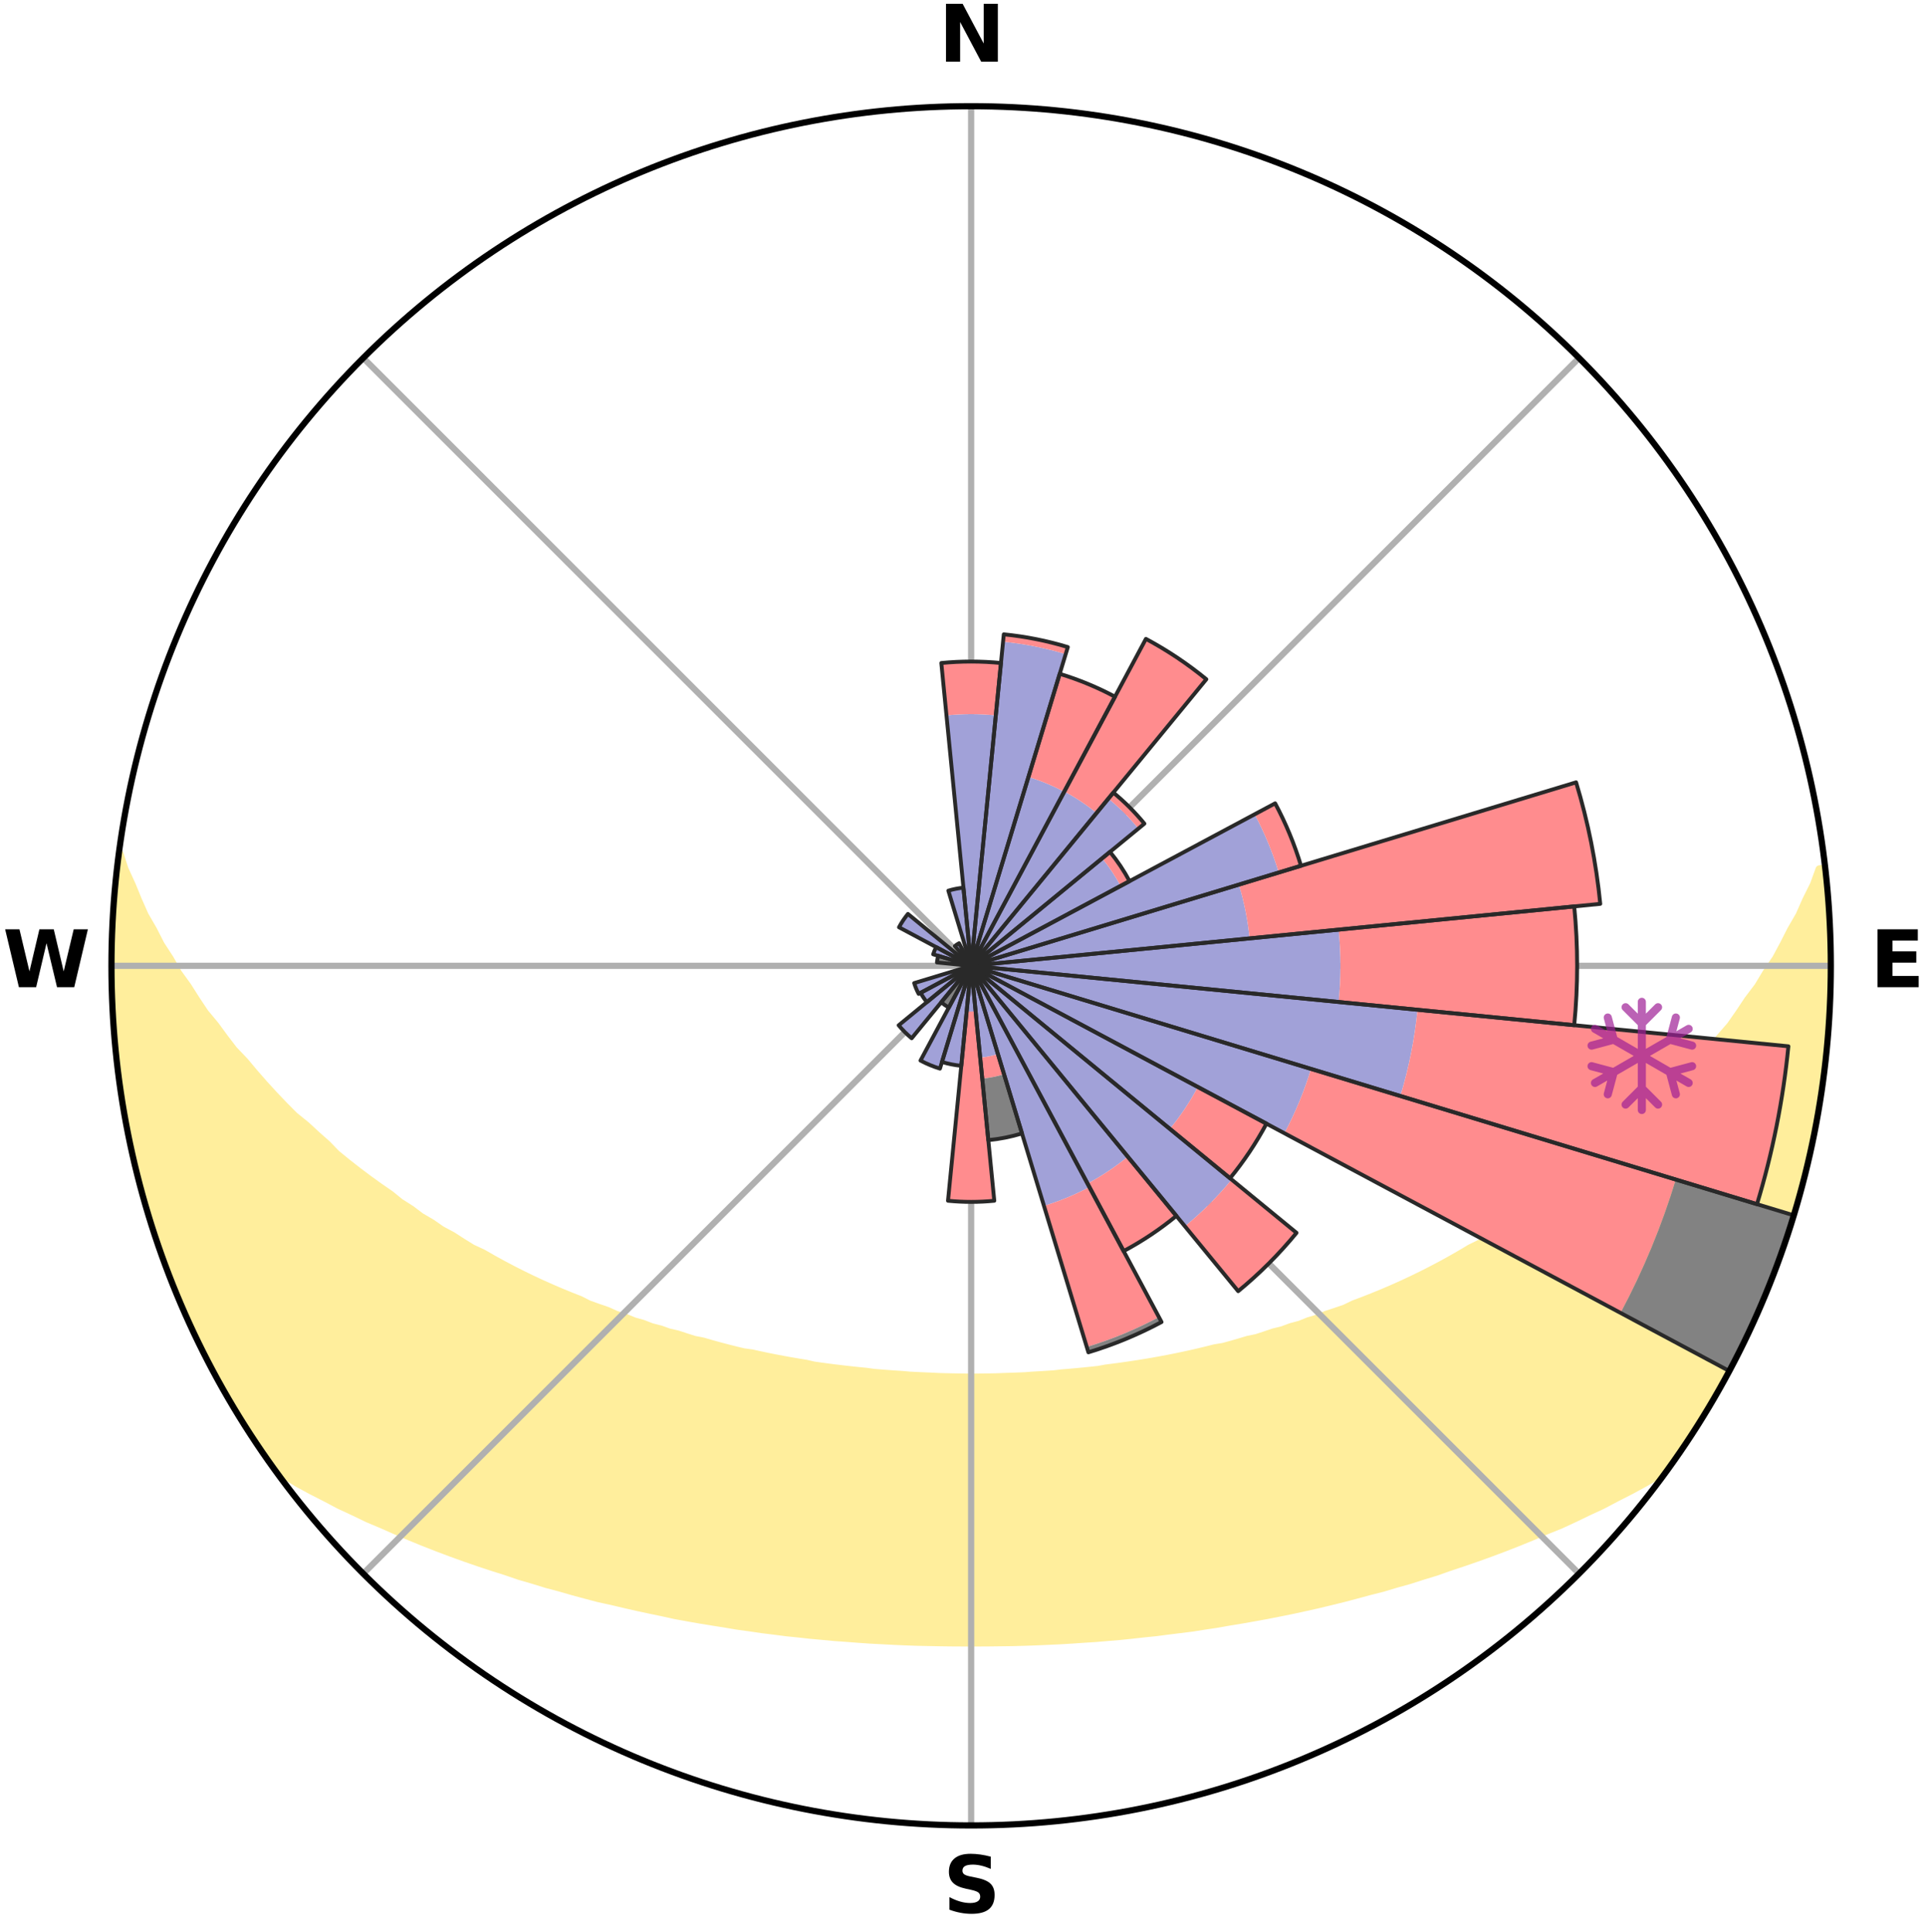 <?xml version="1.0" encoding="utf-8" standalone="no"?>
<!DOCTYPE svg PUBLIC "-//W3C//DTD SVG 1.1//EN"
  "http://www.w3.org/Graphics/SVG/1.1/DTD/svg11.dtd">
<svg xmlns:xlink="http://www.w3.org/1999/xlink" width="248.41pt" height="249.158pt" viewBox="0 0 248.41 249.158" xmlns="http://www.w3.org/2000/svg" version="1.1">
 <title>Ski Rose for Bolsterlang (Allgäuer Hörnerbahnen)</title>
 <defs>
  <style type="text/css">*{stroke-linejoin: round; stroke-linecap: butt}</style>
 </defs>
 <g id="figure_1">
  <g id="patch_1">
   <path d="M 0 249.158 
L 248.41 249.158 
L 248.41 0 
L 0 0 
z
" style="fill: #ffffff"/>
  </g>
  <g id="axes_1">
   <g id="patch_2">
    <path d="M 236.135 124.579 
C 236.135 110.018 233.267 95.599 227.695 82.147 
C 222.122 68.695 213.955 56.471 203.659 46.175 
C 193.363 35.879 181.139 27.711 167.687 22.139 
C 154.235 16.567 139.815 13.699 125.255 13.699 
C 110.694 13.699 96.275 16.567 82.823 22.139 
C 69.371 27.711 57.147 35.879 46.851 46.175 
C 36.555 56.471 28.387 68.695 22.815 82.147 
C 17.243 95.599 14.375 110.018 14.375 124.579 
C 14.375 139.14 17.243 153.559 22.815 167.011 
C 28.387 180.463 36.555 192.687 46.851 202.983 
C 57.147 213.279 69.371 221.447 82.823 227.019 
C 96.275 232.591 110.694 235.459 125.255 235.459 
C 139.815 235.459 154.235 232.591 167.687 227.019 
C 181.139 221.447 193.363 213.279 203.659 202.983 
C 213.955 192.687 222.122 180.463 227.695 167.011 
C 233.267 153.559 236.135 139.14 236.135 124.579 
M 125.255 124.579 
C 125.255 124.579 125.255 124.579 125.255 124.579 
C 125.255 124.579 125.255 124.579 125.255 124.579 
C 125.255 124.579 125.255 124.579 125.255 124.579 
C 125.255 124.579 125.255 124.579 125.255 124.579 
C 125.255 124.579 125.255 124.579 125.255 124.579 
C 125.255 124.579 125.255 124.579 125.255 124.579 
C 125.255 124.579 125.255 124.579 125.255 124.579 
C 125.255 124.579 125.255 124.579 125.255 124.579 
C 125.255 124.579 125.255 124.579 125.255 124.579 
C 125.255 124.579 125.255 124.579 125.255 124.579 
C 125.255 124.579 125.255 124.579 125.255 124.579 
C 125.255 124.579 125.255 124.579 125.255 124.579 
C 125.255 124.579 125.255 124.579 125.255 124.579 
C 125.255 124.579 125.255 124.579 125.255 124.579 
C 125.255 124.579 125.255 124.579 125.255 124.579 
C 125.255 124.579 125.255 124.579 125.255 124.579 
z
" style="fill: #ffffff"/>
   </g>
   <g id="PolyCollection_1">
    <defs>
     <path id="m09ec2452b5" d="M 235.376 -137.126 
L 234.664 -137.045 
L 233.937 -135.044 
L 232.947 -133.055 
L 232.091 -131.113 
L 230.984 -129.195 
L 230.034 -127.323 
L 229.045 -125.485 
L 227.815 -123.684 
L 226.755 -121.921 
L 225.458 -120.204 
L 224.337 -118.519 
L 223.187 -116.872 
L 221.806 -115.282 
L 220.606 -113.715 
L 219.382 -112.187 
L 217.932 -110.728 
L 216.666 -109.282 
L 215.381 -107.875 
L 214.077 -106.508 
L 212.757 -105.18 
L 211.421 -103.892 
L 209.876 -102.694 
L 208.515 -101.489 
L 207.334 -100.266 
L 205.95 -99.136 
L 204.556 -98.045 
L 203.156 -96.993 
L 201.748 -95.979 
L 200.336 -95.004 
L 199.097 -93.993 
L 197.675 -93.09 
L 196.424 -92.145 
L 194.998 -91.313 
L 193.738 -90.434 
L 192.311 -89.672 
L 191.047 -88.857 
L 189.624 -88.161 
L 188.36 -87.407 
L 187.095 -86.684 
L 185.83 -85.988 
L 184.566 -85.322 
L 183.305 -84.683 
L 182.045 -84.071 
L 180.789 -83.486 
L 179.537 -82.927 
L 178.29 -82.393 
L 177.048 -81.884 
L 175.812 -81.399 
L 174.582 -80.938 
L 173.472 -80.396 
L 172.254 -79.979 
L 171.043 -79.583 
L 169.943 -79.104 
L 168.746 -78.749 
L 167.653 -78.309 
L 166.472 -77.992 
L 165.388 -77.589 
L 164.223 -77.307 
L 163.149 -76.939 
L 162.079 -76.589 
L 160.94 -76.354 
L 159.881 -76.035 
L 158.827 -75.731 
L 157.778 -75.443 
L 156.673 -75.262 
L 155.637 -75.001 
L 154.605 -74.752 
L 153.579 -74.517 
L 152.557 -74.294 
L 151.541 -74.083 
L 150.53 -73.884 
L 149.525 -73.696 
L 148.525 -73.518 
L 147.53 -73.351 
L 146.54 -73.193 
L 145.555 -73.045 
L 144.575 -72.905 
L 143.6 -72.774 
L 142.63 -72.651 
L 141.683 -72.477 
L 140.719 -72.372 
L 139.76 -72.275 
L 138.805 -72.184 
L 137.854 -72.1 
L 136.907 -72.021 
L 135.971 -71.909 
L 135.028 -71.846 
L 134.089 -71.788 
L 133.152 -71.736 
L 132.222 -71.662 
L 131.288 -71.623 
L 130.357 -71.589 
L 129.428 -71.559 
L 128.5 -71.522 
L 127.572 -71.505 
L 126.645 -71.492 
L 125.718 -71.484 
L 124.791 -71.484 
L 123.865 -71.496 
L 122.938 -71.512 
L 122.01 -71.533 
L 121.082 -71.558 
L 120.154 -71.606 
L 119.224 -71.644 
L 118.291 -71.686 
L 117.357 -71.734 
L 116.426 -71.819 
L 115.488 -71.88 
L 114.547 -71.946 
L 113.602 -72.019 
L 112.655 -72.097 
L 111.716 -72.23 
L 110.763 -72.324 
L 109.806 -72.425 
L 108.845 -72.532 
L 107.879 -72.647 
L 106.908 -72.77 
L 105.933 -72.901 
L 104.953 -73.04 
L 103.998 -73.261 
L 103.011 -73.421 
L 102.018 -73.591 
L 101.021 -73.771 
L 100.018 -73.962 
L 99.01 -74.163 
L 97.997 -74.376 
L 96.978 -74.6 
L 95.902 -74.748 
L 94.87 -74.996 
L 93.834 -75.258 
L 92.792 -75.533 
L 91.746 -75.823 
L 90.695 -76.128 
L 89.567 -76.349 
L 88.504 -76.684 
L 87.437 -77.036 
L 86.283 -77.303 
L 85.206 -77.688 
L 84.034 -77.988 
L 82.948 -78.409 
L 81.76 -78.745 
L 80.665 -79.204 
L 79.463 -79.58 
L 78.362 -80.079 
L 77.147 -80.497 
L 75.925 -80.936 
L 74.815 -81.499 
L 73.583 -81.984 
L 72.345 -82.492 
L 71.101 -83.026 
L 69.853 -83.584 
L 68.601 -84.168 
L 67.346 -84.779 
L 66.088 -85.417 
L 64.828 -86.083 
L 63.567 -86.776 
L 62.305 -87.499 
L 60.888 -88.162 
L 59.625 -88.945 
L 58.365 -89.758 
L 56.942 -90.52 
L 55.686 -91.396 
L 54.264 -92.226 
L 53.016 -93.169 
L 51.598 -94.069 
L 50.362 -95.078 
L 48.953 -96.051 
L 47.55 -97.062 
L 46.153 -98.112 
L 44.763 -99.2 
L 43.382 -100.327 
L 42.204 -101.547 
L 40.846 -102.749 
L 39.501 -103.991 
L 37.973 -105.229 
L 36.655 -106.553 
L 35.355 -107.917 
L 34.072 -109.32 
L 32.809 -110.763 
L 31.566 -112.245 
L 30.141 -113.742 
L 28.943 -115.305 
L 27.77 -116.907 
L 26.418 -118.534 
L 25.299 -120.215 
L 24.21 -121.933 
L 22.947 -123.686 
L 21.923 -125.481 
L 20.73 -127.316 
L 19.781 -129.184 
L 18.674 -131.098 
L 17.816 -133.035 
L 17.011 -135.002 
L 16.087 -137.017 
L 15.429 -139.038 
L 15.429 -139.038 
L 15.429 -139.038 
L 15.121 -137.127 
L 14.95 -135.2 
L 14.811 -133.271 
L 14.603 -131.347 
L 14.53 -129.413 
L 14.49 -127.48 
L 14.381 -125.547 
L 14.406 -123.612 
L 14.463 -121.678 
L 14.551 -119.746 
L 14.75 -117.82 
L 14.726 -115.88 
L 14.908 -113.954 
L 15.121 -112.031 
L 15.448 -110.123 
L 15.633 -108.196 
L 15.939 -106.286 
L 16.275 -104.381 
L 16.64 -102.481 
L 17.035 -100.587 
L 17.461 -98.7 
L 17.916 -96.819 
L 18.492 -94.971 
L 19.008 -93.107 
L 19.555 -91.252 
L 20.133 -89.406 
L 20.741 -87.569 
L 21.469 -85.775 
L 22.139 -83.961 
L 22.84 -82.157 
L 23.572 -80.366 
L 24.399 -78.616 
L 25.196 -76.853 
L 26.026 -75.106 
L 26.956 -73.408 
L 27.857 -71.696 
L 28.794 -70.004 
L 29.726 -68.308 
L 30.751 -66.667 
L 31.773 -65.025 
L 32.802 -63.386 
L 33.949 -61.826 
L 34.99 -60.194 
L 36.578 -58.962 
L 38.325 -57.875 
L 40.15 -56.884 
L 41.994 -55.944 
L 43.785 -54.998 
L 45.637 -54.139 
L 47.435 -53.271 
L 49.29 -52.491 
L 51.087 -51.694 
L 52.881 -50.931 
L 54.671 -50.2 
L 56.458 -49.5 
L 58.239 -48.831 
L 60.014 -48.192 
L 61.783 -47.581 
L 63.545 -46.999 
L 65.299 -46.443 
L 67.006 -45.86 
L 68.745 -45.355 
L 70.444 -44.829 
L 72.167 -44.372 
L 73.849 -43.888 
L 75.528 -43.432 
L 77.197 -42.993 
L 78.887 -42.624 
L 80.544 -42.233 
L 82.192 -41.856 
L 83.835 -41.504 
L 85.469 -41.165 
L 87.078 -40.808 
L 88.702 -40.513 
L 90.315 -40.228 
L 91.925 -39.966 
L 93.525 -39.713 
L 95.107 -39.445 
L 96.697 -39.23 
L 98.27 -38.995 
L 99.847 -38.803 
L 101.41 -38.599 
L 102.978 -38.441 
L 104.533 -38.267 
L 106.089 -38.127 
L 107.636 -37.981 
L 109.185 -37.872 
L 110.725 -37.753 
L 112.263 -37.647 
L 113.799 -37.566 
L 115.332 -37.485 
L 116.862 -37.418 
L 118.391 -37.364 
L 119.919 -37.334 
L 121.444 -37.303 
L 122.969 -37.285 
L 124.493 -37.278 
L 126.017 -37.278 
L 127.541 -37.286 
L 129.065 -37.305 
L 130.592 -37.325 
L 132.119 -37.367 
L 133.647 -37.421 
L 135.177 -37.489 
L 136.711 -37.56 
L 138.246 -37.652 
L 139.784 -37.758 
L 141.328 -37.855 
L 142.872 -37.987 
L 144.423 -38.115 
L 145.975 -38.275 
L 147.53 -38.449 
L 149.097 -38.607 
L 150.66 -38.811 
L 152.236 -39.005 
L 153.821 -39.204 
L 155.399 -39.455 
L 156.993 -39.693 
L 158.58 -39.977 
L 160.19 -40.239 
L 161.803 -40.525 
L 163.426 -40.82 
L 165.053 -41.141 
L 166.691 -41.472 
L 168.332 -41.83 
L 169.983 -42.199 
L 171.638 -42.597 
L 173.304 -43.008 
L 174.972 -43.448 
L 176.651 -43.903 
L 178.366 -44.336 
L 180.055 -44.845 
L 181.787 -45.325 
L 183.492 -45.875 
L 185.24 -46.405 
L 186.952 -47.015 
L 188.713 -47.598 
L 190.481 -48.209 
L 192.256 -48.848 
L 194.037 -49.517 
L 195.822 -50.216 
L 197.612 -50.947 
L 199.406 -51.711 
L 201.259 -52.454 
L 203.057 -53.286 
L 204.855 -54.155 
L 206.706 -55.013 
L 208.497 -55.96 
L 210.341 -56.899 
L 212.166 -57.89 
L 213.974 -58.93 
L 215.518 -60.195 
L 216.624 -61.783 
L 217.711 -63.384 
L 218.725 -65.032 
L 219.792 -66.646 
L 220.781 -68.31 
L 221.713 -70.006 
L 222.654 -71.696 
L 223.542 -73.414 
L 224.381 -75.156 
L 225.313 -76.854 
L 226.1 -78.621 
L 226.919 -80.374 
L 227.69 -82.149 
L 228.414 -83.944 
L 229.091 -85.756 
L 229.721 -87.586 
L 230.304 -89.43 
L 231.003 -91.237 
L 231.495 -93.109 
L 232.069 -94.957 
L 232.51 -96.841 
L 233.008 -98.71 
L 233.497 -100.582 
L 233.774 -102.501 
L 234.18 -104.391 
L 234.531 -106.292 
L 234.86 -108.198 
L 235.148 -110.111 
L 235.392 -112.031 
L 235.605 -113.954 
L 235.78 -115.881 
L 235.917 -117.811 
L 236.018 -119.743 
L 236.085 -121.677 
L 236.115 -123.612 
L 236.11 -125.546 
L 236.073 -127.481 
L 235.999 -129.414 
L 235.892 -131.346 
L 235.752 -133.275 
L 235.581 -135.202 
L 235.376 -137.126 
z
" style="stroke: #ffee9c"/>
    </defs>
    <g clip-path="url(#pd9040f2799)">
     <use xlink:href="#m09ec2452b5" x="0" y="249.158" style="fill: #ffee9c; stroke: #ffee9c"/>
    </g>
   </g>
   <g id="matplotlib.axis_1">
    <g id="xtick_1">
     <g id="line2d_1">
      <path d="M 125.255 124.579 
L 125.255 13.699 
" clip-path="url(#pd9040f2799)" style="fill: none; stroke: #b0b0b0; stroke-width: 0.8; stroke-linecap: square"/>
     </g>
     <g id="text_1">
      <!-- N -->
      <g transform="translate(121.07 7.958) scale(0.1 -0.1)">
       <defs>
        <path id="DejaVuSans-Bold-4e" d="M 588 4666 
L 1931 4666 
L 3628 1466 
L 3628 4666 
L 4769 4666 
L 4769 0 
L 3425 0 
L 1728 3200 
L 1728 0 
L 588 0 
L 588 4666 
z
" transform="scale(0.016)"/>
       </defs>
       <use xlink:href="#DejaVuSans-Bold-4e"/>
      </g>
     </g>
    </g>
    <g id="xtick_2">
     <g id="line2d_2">
      <path d="M 125.255 124.579 
L 203.659 46.175 
" clip-path="url(#pd9040f2799)" style="fill: none; stroke: #b0b0b0; stroke-width: 0.8; stroke-linecap: square"/>
     </g>
    </g>
    <g id="xtick_3">
     <g id="line2d_3">
      <path d="M 125.255 124.579 
L 236.135 124.579 
" clip-path="url(#pd9040f2799)" style="fill: none; stroke: #b0b0b0; stroke-width: 0.8; stroke-linecap: square"/>
     </g>
     <g id="text_2">
      <!-- E -->
      <g transform="translate(241.219 127.338) scale(0.1 -0.1)">
       <defs>
        <path id="DejaVuSans-Bold-45" d="M 588 4666 
L 3834 4666 
L 3834 3756 
L 1791 3756 
L 1791 2888 
L 3713 2888 
L 3713 1978 
L 1791 1978 
L 1791 909 
L 3903 909 
L 3903 0 
L 588 0 
L 588 4666 
z
" transform="scale(0.016)"/>
       </defs>
       <use xlink:href="#DejaVuSans-Bold-45"/>
      </g>
     </g>
    </g>
    <g id="xtick_4">
     <g id="line2d_4">
      <path d="M 125.255 124.579 
L 203.659 202.983 
" clip-path="url(#pd9040f2799)" style="fill: none; stroke: #b0b0b0; stroke-width: 0.8; stroke-linecap: square"/>
     </g>
    </g>
    <g id="xtick_5">
     <g id="line2d_5">
      <path d="M 125.255 124.579 
L 125.255 235.459 
" clip-path="url(#pd9040f2799)" style="fill: none; stroke: #b0b0b0; stroke-width: 0.8; stroke-linecap: square"/>
     </g>
     <g id="text_3">
      <!-- S -->
      <g transform="translate(121.654 246.718) scale(0.1 -0.1)">
       <defs>
        <path id="DejaVuSans-Bold-53" d="M 3834 4519 
L 3834 3531 
Q 3450 3703 3084 3790 
Q 2719 3878 2394 3878 
Q 1963 3878 1756 3759 
Q 1550 3641 1550 3391 
Q 1550 3203 1689 3098 
Q 1828 2994 2194 2919 
L 2706 2816 
Q 3484 2659 3812 2340 
Q 4141 2022 4141 1434 
Q 4141 663 3683 286 
Q 3225 -91 2284 -91 
Q 1841 -91 1394 -6 
Q 947 78 500 244 
L 500 1259 
Q 947 1022 1364 901 
Q 1781 781 2169 781 
Q 2563 781 2772 912 
Q 2981 1044 2981 1288 
Q 2981 1506 2839 1625 
Q 2697 1744 2272 1838 
L 1806 1941 
Q 1106 2091 782 2419 
Q 459 2747 459 3303 
Q 459 4000 909 4375 
Q 1359 4750 2203 4750 
Q 2588 4750 2994 4692 
Q 3400 4634 3834 4519 
z
" transform="scale(0.016)"/>
       </defs>
       <use xlink:href="#DejaVuSans-Bold-53"/>
      </g>
     </g>
    </g>
    <g id="xtick_6">
     <g id="line2d_6">
      <path d="M 125.255 124.579 
L 46.851 202.983 
" clip-path="url(#pd9040f2799)" style="fill: none; stroke: #b0b0b0; stroke-width: 0.8; stroke-linecap: square"/>
     </g>
    </g>
    <g id="xtick_7">
     <g id="line2d_7">
      <path d="M 125.255 124.579 
L 14.375 124.579 
" clip-path="url(#pd9040f2799)" style="fill: none; stroke: #b0b0b0; stroke-width: 0.8; stroke-linecap: square"/>
     </g>
     <g id="text_4">
      <!-- W -->
      <g transform="translate(0.36 127.338) scale(0.1 -0.1)">
       <defs>
        <path id="DejaVuSans-Bold-57" d="M 191 4666 
L 1344 4666 
L 2150 1275 
L 2950 4666 
L 4109 4666 
L 4909 1275 
L 5716 4666 
L 6859 4666 
L 5759 0 
L 4372 0 
L 3525 3547 
L 2688 0 
L 1300 0 
L 191 4666 
z
" transform="scale(0.016)"/>
       </defs>
       <use xlink:href="#DejaVuSans-Bold-57"/>
      </g>
     </g>
    </g>
    <g id="xtick_8">
     <g id="line2d_8">
      <path d="M 125.255 124.579 
L 46.851 46.175 
" clip-path="url(#pd9040f2799)" style="fill: none; stroke: #b0b0b0; stroke-width: 0.8; stroke-linecap: square"/>
     </g>
    </g>
   </g>
   <g id="matplotlib.axis_2"/>
   <g id="patch_3">
    <path d="M 125.255 124.579 
C 125.255 124.579 125.255 124.579 125.255 124.579 
C 125.255 124.579 125.255 124.579 125.255 124.579 
L 125.255 124.579 
C 125.255 124.579 125.255 124.579 125.255 124.579 
C 125.255 124.579 125.255 124.579 125.255 124.579 
z
" clip-path="url(#pd9040f2799)" style="fill: #d9d9d9"/>
   </g>
   <g id="patch_4">
    <path d="M 125.255 124.579 
C 125.255 124.579 125.255 124.579 125.255 124.579 
C 125.255 124.579 125.255 124.579 125.255 124.579 
L 125.255 124.579 
C 125.255 124.579 125.255 124.579 125.255 124.579 
C 125.255 124.579 125.255 124.579 125.255 124.579 
z
" clip-path="url(#pd9040f2799)" style="fill: #d9d9d9"/>
   </g>
   <g id="patch_5">
    <path d="M 125.255 124.579 
C 125.255 124.579 125.255 124.579 125.255 124.579 
C 125.255 124.579 125.255 124.579 125.255 124.579 
L 125.255 124.579 
C 125.255 124.579 125.255 124.579 125.255 124.579 
C 125.255 124.579 125.255 124.579 125.255 124.579 
z
" clip-path="url(#pd9040f2799)" style="fill: #d9d9d9"/>
   </g>
   <g id="patch_6">
    <path d="M 125.255 124.579 
C 125.255 124.579 125.255 124.579 125.255 124.579 
C 125.255 124.579 125.255 124.579 125.255 124.579 
L 125.255 124.579 
C 125.255 124.579 125.255 124.579 125.255 124.579 
C 125.255 124.579 125.255 124.579 125.255 124.579 
z
" clip-path="url(#pd9040f2799)" style="fill: #d9d9d9"/>
   </g>
   <g id="patch_7">
    <path d="M 125.255 124.579 
C 125.255 124.579 125.255 124.579 125.255 124.579 
C 125.255 124.579 125.255 124.579 125.255 124.579 
L 125.255 124.579 
C 125.255 124.579 125.255 124.579 125.255 124.579 
C 125.255 124.579 125.255 124.579 125.255 124.579 
z
" clip-path="url(#pd9040f2799)" style="fill: #d9d9d9"/>
   </g>
   <g id="patch_8">
    <path d="M 125.255 124.579 
C 125.255 124.579 125.255 124.579 125.255 124.579 
C 125.255 124.579 125.255 124.579 125.255 124.579 
L 125.255 124.579 
C 125.255 124.579 125.255 124.579 125.255 124.579 
C 125.255 124.579 125.255 124.579 125.255 124.579 
z
" clip-path="url(#pd9040f2799)" style="fill: #d9d9d9"/>
   </g>
   <g id="patch_9">
    <path d="M 125.255 124.579 
C 125.255 124.579 125.255 124.579 125.255 124.579 
C 125.255 124.579 125.255 124.579 125.255 124.579 
L 125.255 124.579 
C 125.255 124.579 125.255 124.579 125.255 124.579 
C 125.255 124.579 125.255 124.579 125.255 124.579 
z
" clip-path="url(#pd9040f2799)" style="fill: #d9d9d9"/>
   </g>
   <g id="patch_10">
    <path d="M 125.255 124.579 
C 125.255 124.579 125.255 124.579 125.255 124.579 
C 125.255 124.579 125.255 124.579 125.255 124.579 
L 125.255 124.579 
C 125.255 124.579 125.255 124.579 125.255 124.579 
C 125.255 124.579 125.255 124.579 125.255 124.579 
z
" clip-path="url(#pd9040f2799)" style="fill: #d9d9d9"/>
   </g>
   <g id="patch_11">
    <path d="M 125.255 124.579 
C 125.255 124.579 125.255 124.579 125.255 124.579 
C 125.255 124.579 125.255 124.579 125.255 124.579 
L 125.255 124.579 
C 125.255 124.579 125.255 124.579 125.255 124.579 
C 125.255 124.579 125.255 124.579 125.255 124.579 
z
" clip-path="url(#pd9040f2799)" style="fill: #d9d9d9"/>
   </g>
   <g id="patch_12">
    <path d="M 125.255 124.579 
C 125.255 124.579 125.255 124.579 125.255 124.579 
C 125.255 124.579 125.255 124.579 125.255 124.579 
L 125.255 124.579 
C 125.255 124.579 125.255 124.579 125.255 124.579 
C 125.255 124.579 125.255 124.579 125.255 124.579 
z
" clip-path="url(#pd9040f2799)" style="fill: #d9d9d9"/>
   </g>
   <g id="patch_13">
    <path d="M 125.255 124.579 
C 125.255 124.579 125.255 124.579 125.255 124.579 
C 125.255 124.579 125.255 124.579 125.255 124.579 
L 125.255 124.579 
C 125.255 124.579 125.255 124.579 125.255 124.579 
C 125.255 124.579 125.255 124.579 125.255 124.579 
z
" clip-path="url(#pd9040f2799)" style="fill: #d9d9d9"/>
   </g>
   <g id="patch_14">
    <path d="M 125.255 124.579 
C 125.255 124.579 125.255 124.579 125.255 124.579 
C 125.255 124.579 125.255 124.579 125.255 124.579 
L 125.255 124.579 
C 125.255 124.579 125.255 124.579 125.255 124.579 
C 125.255 124.579 125.255 124.579 125.255 124.579 
z
" clip-path="url(#pd9040f2799)" style="fill: #d9d9d9"/>
   </g>
   <g id="patch_15">
    <path d="M 125.255 124.579 
C 125.255 124.579 125.255 124.579 125.255 124.579 
C 125.255 124.579 125.255 124.579 125.255 124.579 
L 125.255 124.579 
C 125.255 124.579 125.255 124.579 125.255 124.579 
C 125.255 124.579 125.255 124.579 125.255 124.579 
z
" clip-path="url(#pd9040f2799)" style="fill: #d9d9d9"/>
   </g>
   <g id="patch_16">
    <path d="M 125.255 124.579 
C 125.255 124.579 125.255 124.579 125.255 124.579 
C 125.255 124.579 125.255 124.579 125.255 124.579 
L 125.255 124.579 
C 125.255 124.579 125.255 124.579 125.255 124.579 
C 125.255 124.579 125.255 124.579 125.255 124.579 
z
" clip-path="url(#pd9040f2799)" style="fill: #d9d9d9"/>
   </g>
   <g id="patch_17">
    <path d="M 125.255 124.579 
C 125.255 124.579 125.255 124.579 125.255 124.579 
C 125.255 124.579 125.255 124.579 125.255 124.579 
L 125.255 124.579 
C 125.255 124.579 125.255 124.579 125.255 124.579 
C 125.255 124.579 125.255 124.579 125.255 124.579 
z
" clip-path="url(#pd9040f2799)" style="fill: #d9d9d9"/>
   </g>
   <g id="patch_18">
    <path d="M 125.255 124.579 
C 125.255 124.579 125.255 124.579 125.255 124.579 
C 125.255 124.579 125.255 124.579 125.255 124.579 
L 125.255 124.579 
C 125.255 124.579 125.255 124.579 125.255 124.579 
C 125.255 124.579 125.255 124.579 125.255 124.579 
z
" clip-path="url(#pd9040f2799)" style="fill: #d9d9d9"/>
   </g>
   <g id="patch_19">
    <path d="M 125.255 124.579 
C 125.255 124.579 125.255 124.579 125.255 124.579 
C 125.255 124.579 125.255 124.579 125.255 124.579 
L 125.255 124.579 
C 125.255 124.579 125.255 124.579 125.255 124.579 
C 125.255 124.579 125.255 124.579 125.255 124.579 
z
" clip-path="url(#pd9040f2799)" style="fill: #d9d9d9"/>
   </g>
   <g id="patch_20">
    <path d="M 125.255 124.579 
C 125.255 124.579 125.255 124.579 125.255 124.579 
C 125.255 124.579 125.255 124.579 125.255 124.579 
L 125.255 124.579 
C 125.255 124.579 125.255 124.579 125.255 124.579 
C 125.255 124.579 125.255 124.579 125.255 124.579 
z
" clip-path="url(#pd9040f2799)" style="fill: #d9d9d9"/>
   </g>
   <g id="patch_21">
    <path d="M 125.255 124.579 
C 125.255 124.579 125.255 124.579 125.255 124.579 
C 125.255 124.579 125.255 124.579 125.255 124.579 
L 125.255 124.579 
C 125.255 124.579 125.255 124.579 125.255 124.579 
C 125.255 124.579 125.255 124.579 125.255 124.579 
z
" clip-path="url(#pd9040f2799)" style="fill: #d9d9d9"/>
   </g>
   <g id="patch_22">
    <path d="M 125.255 124.579 
C 125.255 124.579 125.255 124.579 125.255 124.579 
C 125.255 124.579 125.255 124.579 125.255 124.579 
L 125.255 124.579 
C 125.255 124.579 125.255 124.579 125.255 124.579 
C 125.255 124.579 125.255 124.579 125.255 124.579 
z
" clip-path="url(#pd9040f2799)" style="fill: #d9d9d9"/>
   </g>
   <g id="patch_23">
    <path d="M 125.255 124.579 
C 125.255 124.579 125.255 124.579 125.255 124.579 
C 125.255 124.579 125.255 124.579 125.255 124.579 
L 125.255 124.579 
C 125.255 124.579 125.255 124.579 125.255 124.579 
C 125.255 124.579 125.255 124.579 125.255 124.579 
z
" clip-path="url(#pd9040f2799)" style="fill: #d9d9d9"/>
   </g>
   <g id="patch_24">
    <path d="M 125.255 124.579 
C 125.255 124.579 125.255 124.579 125.255 124.579 
C 125.255 124.579 125.255 124.579 125.255 124.579 
L 125.255 124.579 
C 125.255 124.579 125.255 124.579 125.255 124.579 
C 125.255 124.579 125.255 124.579 125.255 124.579 
z
" clip-path="url(#pd9040f2799)" style="fill: #d9d9d9"/>
   </g>
   <g id="patch_25">
    <path d="M 125.255 124.579 
C 125.255 124.579 125.255 124.579 125.255 124.579 
C 125.255 124.579 125.255 124.579 125.255 124.579 
L 125.255 124.579 
C 125.255 124.579 125.255 124.579 125.255 124.579 
C 125.255 124.579 125.255 124.579 125.255 124.579 
z
" clip-path="url(#pd9040f2799)" style="fill: #d9d9d9"/>
   </g>
   <g id="patch_26">
    <path d="M 125.255 124.579 
C 125.255 124.579 125.255 124.579 125.255 124.579 
C 125.255 124.579 125.255 124.579 125.255 124.579 
L 125.255 124.579 
C 125.255 124.579 125.255 124.579 125.255 124.579 
C 125.255 124.579 125.255 124.579 125.255 124.579 
z
" clip-path="url(#pd9040f2799)" style="fill: #d9d9d9"/>
   </g>
   <g id="patch_27">
    <path d="M 125.255 124.579 
C 125.255 124.579 125.255 124.579 125.255 124.579 
C 125.255 124.579 125.255 124.579 125.255 124.579 
L 125.255 124.579 
C 125.255 124.579 125.255 124.579 125.255 124.579 
C 125.255 124.579 125.255 124.579 125.255 124.579 
z
" clip-path="url(#pd9040f2799)" style="fill: #d9d9d9"/>
   </g>
   <g id="patch_28">
    <path d="M 125.255 124.579 
C 125.255 124.579 125.255 124.579 125.255 124.579 
C 125.255 124.579 125.255 124.579 125.255 124.579 
L 125.255 124.579 
C 125.255 124.579 125.255 124.579 125.255 124.579 
C 125.255 124.579 125.255 124.579 125.255 124.579 
z
" clip-path="url(#pd9040f2799)" style="fill: #d9d9d9"/>
   </g>
   <g id="patch_29">
    <path d="M 125.255 124.579 
C 125.255 124.579 125.255 124.579 125.255 124.579 
C 125.255 124.579 125.255 124.579 125.255 124.579 
L 125.255 124.579 
C 125.255 124.579 125.255 124.579 125.255 124.579 
C 125.255 124.579 125.255 124.579 125.255 124.579 
z
" clip-path="url(#pd9040f2799)" style="fill: #d9d9d9"/>
   </g>
   <g id="patch_30">
    <path d="M 125.255 124.579 
C 125.255 124.579 125.255 124.579 125.255 124.579 
C 125.255 124.579 125.255 124.579 125.255 124.579 
L 125.255 124.579 
C 125.255 124.579 125.255 124.579 125.255 124.579 
C 125.255 124.579 125.255 124.579 125.255 124.579 
z
" clip-path="url(#pd9040f2799)" style="fill: #d9d9d9"/>
   </g>
   <g id="patch_31">
    <path d="M 125.255 124.579 
C 125.255 124.579 125.255 124.579 125.255 124.579 
C 125.255 124.579 125.255 124.579 125.255 124.579 
L 125.255 124.579 
C 125.255 124.579 125.255 124.579 125.255 124.579 
C 125.255 124.579 125.255 124.579 125.255 124.579 
z
" clip-path="url(#pd9040f2799)" style="fill: #d9d9d9"/>
   </g>
   <g id="patch_32">
    <path d="M 125.255 124.579 
C 125.255 124.579 125.255 124.579 125.255 124.579 
C 125.255 124.579 125.255 124.579 125.255 124.579 
L 125.255 124.579 
C 125.255 124.579 125.255 124.579 125.255 124.579 
C 125.255 124.579 125.255 124.579 125.255 124.579 
z
" clip-path="url(#pd9040f2799)" style="fill: #d9d9d9"/>
   </g>
   <g id="patch_33">
    <path d="M 125.255 124.579 
C 125.255 124.579 125.255 124.579 125.255 124.579 
C 125.255 124.579 125.255 124.579 125.255 124.579 
L 125.255 124.579 
C 125.255 124.579 125.255 124.579 125.255 124.579 
C 125.255 124.579 125.255 124.579 125.255 124.579 
z
" clip-path="url(#pd9040f2799)" style="fill: #d9d9d9"/>
   </g>
   <g id="patch_34">
    <path d="M 125.255 124.579 
C 125.255 124.579 125.255 124.579 125.255 124.579 
C 125.255 124.579 125.255 124.579 125.255 124.579 
L 125.255 124.579 
C 125.255 124.579 125.255 124.579 125.255 124.579 
C 125.255 124.579 125.255 124.579 125.255 124.579 
z
" clip-path="url(#pd9040f2799)" style="fill: #d9d9d9"/>
   </g>
   <g id="patch_35">
    <path d="M 125.255 124.579 
C 125.255 124.579 125.255 124.579 125.255 124.579 
C 125.255 124.579 125.255 124.579 125.255 124.579 
L 128.437 92.273 
C 127.379 92.169 126.317 92.117 125.255 92.117 
C 124.192 92.117 123.13 92.169 122.073 92.273 
z
" clip-path="url(#pd9040f2799)" style="fill: #a1a1d8"/>
   </g>
   <g id="patch_36">
    <path d="M 125.255 124.579 
C 125.255 124.579 125.255 124.579 125.255 124.579 
C 125.255 124.579 125.255 124.579 125.255 124.579 
L 137.45 84.375 
C 136.135 83.976 134.8 83.642 133.451 83.374 
C 132.102 83.105 130.741 82.903 129.373 82.769 
z
" clip-path="url(#pd9040f2799)" style="fill: #a1a1d8"/>
   </g>
   <g id="patch_37">
    <path d="M 125.255 124.579 
C 125.255 124.579 125.255 124.579 125.255 124.579 
C 125.255 124.579 125.255 124.579 125.255 124.579 
L 137.255 102.129 
C 136.52 101.736 135.766 101.38 134.996 101.061 
C 134.227 100.742 133.442 100.461 132.644 100.22 
z
" clip-path="url(#pd9040f2799)" style="fill: #a1a1d8"/>
   </g>
   <g id="patch_38">
    <path d="M 125.255 124.579 
C 125.255 124.579 125.255 124.579 125.255 124.579 
C 125.255 124.579 125.255 124.579 125.255 124.579 
L 141.431 104.868 
C 140.786 104.339 140.115 103.842 139.421 103.378 
C 138.727 102.914 138.011 102.485 137.275 102.091 
z
" clip-path="url(#pd9040f2799)" style="fill: #a1a1d8"/>
   </g>
   <g id="patch_39">
    <path d="M 125.255 124.579 
C 125.255 124.579 125.255 124.579 125.255 124.579 
C 125.255 124.579 125.255 124.579 125.255 124.579 
L 146.829 106.874 
C 146.249 106.168 145.635 105.491 144.989 104.845 
C 144.343 104.199 143.666 103.585 142.96 103.005 
z
" clip-path="url(#pd9040f2799)" style="fill: #a1a1d8"/>
   </g>
   <g id="patch_40">
    <path d="M 125.255 124.579 
C 125.255 124.579 125.255 124.579 125.255 124.579 
C 125.255 124.579 125.255 124.579 125.255 124.579 
L 144.533 114.275 
C 144.195 113.644 143.827 113.03 143.43 112.435 
C 143.032 111.84 142.606 111.265 142.152 110.712 
z
" clip-path="url(#pd9040f2799)" style="fill: #a1a1d8"/>
   </g>
   <g id="patch_41">
    <path d="M 125.255 124.579 
C 125.255 124.579 125.255 124.579 125.255 124.579 
C 125.255 124.579 125.255 124.579 125.255 124.579 
L 164.933 112.543 
C 164.539 111.244 164.082 109.965 163.562 108.712 
C 163.043 107.458 162.462 106.23 161.823 105.033 
z
" clip-path="url(#pd9040f2799)" style="fill: #a1a1d8"/>
   </g>
   <g id="patch_42">
    <path d="M 125.255 124.579 
C 125.255 124.579 125.255 124.579 125.255 124.579 
C 125.255 124.579 125.255 124.579 125.255 124.579 
L 161.172 121.042 
C 161.056 119.866 160.882 118.697 160.652 117.538 
C 160.421 116.38 160.134 115.233 159.791 114.103 
z
" clip-path="url(#pd9040f2799)" style="fill: #a1a1d8"/>
   </g>
   <g id="patch_43">
    <path d="M 125.255 124.579 
C 125.255 124.579 125.255 124.579 125.255 124.579 
C 125.255 124.579 125.255 124.579 125.255 124.579 
L 172.66 129.248 
C 172.813 127.696 172.889 126.138 172.889 124.579 
C 172.889 123.02 172.813 121.462 172.66 119.91 
z
" clip-path="url(#pd9040f2799)" style="fill: #a1a1d8"/>
   </g>
   <g id="patch_44">
    <path d="M 125.255 124.579 
C 125.255 124.579 125.255 124.579 125.255 124.579 
C 125.255 124.579 125.255 124.579 125.255 124.579 
L 180.616 141.373 
C 181.166 139.561 181.626 137.723 181.995 135.865 
C 182.365 134.008 182.643 132.134 182.828 130.25 
z
" clip-path="url(#pd9040f2799)" style="fill: #a1a1d8"/>
   </g>
   <g id="patch_45">
    <path d="M 125.255 124.579 
C 125.255 124.579 125.255 124.579 125.255 124.579 
C 125.255 124.579 125.255 124.579 125.255 124.579 
L 165.659 146.175 
C 166.366 144.853 167.007 143.497 167.581 142.111 
C 168.155 140.726 168.66 139.313 169.096 137.878 
z
" clip-path="url(#pd9040f2799)" style="fill: #a1a1d8"/>
   </g>
   <g id="patch_46">
    <path d="M 125.255 124.579 
C 125.255 124.579 125.255 124.579 125.255 124.579 
C 125.255 124.579 125.255 124.579 125.255 124.579 
L 150.888 145.616 
C 151.577 144.777 152.224 143.905 152.827 143.002 
C 153.43 142.1 153.988 141.168 154.5 140.211 
z
" clip-path="url(#pd9040f2799)" style="fill: #a1a1d8"/>
   </g>
   <g id="patch_47">
    <path d="M 125.255 124.579 
C 125.255 124.579 125.255 124.579 125.255 124.579 
C 125.255 124.579 125.255 124.579 125.255 124.579 
L 152.83 158.18 
C 153.93 157.277 154.985 156.321 155.991 155.315 
C 156.997 154.309 157.953 153.254 158.856 152.155 
z
" clip-path="url(#pd9040f2799)" style="fill: #a1a1d8"/>
   </g>
   <g id="patch_48">
    <path d="M 125.255 124.579 
C 125.255 124.579 125.255 124.579 125.255 124.579 
C 125.255 124.579 125.255 124.579 125.255 124.579 
L 140.27 152.67 
C 141.189 152.178 142.084 151.642 142.951 151.063 
C 143.818 150.484 144.655 149.862 145.461 149.201 
z
" clip-path="url(#pd9040f2799)" style="fill: #a1a1d8"/>
   </g>
   <g id="patch_49">
    <path d="M 125.255 124.579 
C 125.255 124.579 125.255 124.579 125.255 124.579 
C 125.255 124.579 125.255 124.579 125.255 124.579 
L 134.649 155.547 
C 135.662 155.239 136.66 154.882 137.639 154.477 
C 138.618 154.072 139.576 153.619 140.51 153.119 
z
" clip-path="url(#pd9040f2799)" style="fill: #a1a1d8"/>
   </g>
   <g id="patch_50">
    <path d="M 125.255 124.579 
C 125.255 124.579 125.255 124.579 125.255 124.579 
C 125.255 124.579 125.255 124.579 125.255 124.579 
L 126.422 136.43 
C 126.81 136.392 127.196 136.335 127.578 136.259 
C 127.96 136.183 128.339 136.088 128.712 135.975 
z
" clip-path="url(#pd9040f2799)" style="fill: #a1a1d8"/>
   </g>
   <g id="patch_51">
    <path d="M 125.255 124.579 
C 125.255 124.579 125.255 124.579 125.255 124.579 
C 125.255 124.579 125.255 124.579 125.255 124.579 
L 124.676 130.459 
C 124.868 130.478 125.061 130.487 125.255 130.487 
C 125.448 130.487 125.642 130.478 125.834 130.459 
z
" clip-path="url(#pd9040f2799)" style="fill: #a1a1d8"/>
   </g>
   <g id="patch_52">
    <path d="M 125.255 124.579 
C 125.255 124.579 125.255 124.579 125.255 124.579 
C 125.255 124.579 125.255 124.579 125.255 124.579 
L 121.492 136.982 
C 121.898 137.105 122.31 137.209 122.726 137.291 
C 123.142 137.374 123.562 137.436 123.984 137.478 
z
" clip-path="url(#pd9040f2799)" style="fill: #a1a1d8"/>
   </g>
   <g id="patch_53">
    <path d="M 125.255 124.579 
C 125.255 124.579 125.255 124.579 125.255 124.579 
C 125.255 124.579 125.255 124.579 125.255 124.579 
L 118.723 136.799 
C 119.123 137.013 119.533 137.207 119.952 137.381 
C 120.371 137.554 120.799 137.707 121.233 137.839 
z
" clip-path="url(#pd9040f2799)" style="fill: #a1a1d8"/>
   </g>
   <g id="patch_54">
    <path d="M 125.255 124.579 
C 125.255 124.579 125.255 124.579 125.255 124.579 
C 125.255 124.579 125.255 124.579 125.255 124.579 
L 125.255 124.579 
C 125.255 124.579 125.255 124.579 125.255 124.579 
C 125.255 124.579 125.255 124.579 125.255 124.579 
z
" clip-path="url(#pd9040f2799)" style="fill: #a1a1d8"/>
   </g>
   <g id="patch_55">
    <path d="M 125.255 124.579 
C 125.255 124.579 125.255 124.579 125.255 124.579 
C 125.255 124.579 125.255 124.579 125.255 124.579 
L 115.909 132.249 
C 116.16 132.555 116.426 132.848 116.706 133.128 
C 116.985 133.408 117.279 133.674 117.585 133.925 
z
" clip-path="url(#pd9040f2799)" style="fill: #a1a1d8"/>
   </g>
   <g id="patch_56">
    <path d="M 125.255 124.579 
C 125.255 124.579 125.255 124.579 125.255 124.579 
C 125.255 124.579 125.255 124.579 125.255 124.579 
L 118.741 128.061 
C 118.855 128.274 118.98 128.481 119.114 128.682 
C 119.248 128.883 119.392 129.077 119.546 129.264 
z
" clip-path="url(#pd9040f2799)" style="fill: #a1a1d8"/>
   </g>
   <g id="patch_57">
    <path d="M 125.255 124.579 
C 125.255 124.579 125.255 124.579 125.255 124.579 
C 125.255 124.579 125.255 124.579 125.255 124.579 
L 117.91 126.807 
C 117.983 127.047 118.068 127.284 118.164 127.516 
C 118.26 127.748 118.368 127.976 118.486 128.197 
z
" clip-path="url(#pd9040f2799)" style="fill: #a1a1d8"/>
   </g>
   <g id="patch_58">
    <path d="M 125.255 124.579 
C 125.255 124.579 125.255 124.579 125.255 124.579 
C 125.255 124.579 125.255 124.579 125.255 124.579 
L 125.255 124.579 
C 125.255 124.579 125.255 124.579 125.255 124.579 
C 125.255 124.579 125.255 124.579 125.255 124.579 
z
" clip-path="url(#pd9040f2799)" style="fill: #a1a1d8"/>
   </g>
   <g id="patch_59">
    <path d="M 125.255 124.579 
C 125.255 124.579 125.255 124.579 125.255 124.579 
C 125.255 124.579 125.255 124.579 125.255 124.579 
L 125.255 124.579 
C 125.255 124.579 125.255 124.579 125.255 124.579 
C 125.255 124.579 125.255 124.579 125.255 124.579 
z
" clip-path="url(#pd9040f2799)" style="fill: #a1a1d8"/>
   </g>
   <g id="patch_60">
    <path d="M 125.255 124.579 
C 125.255 124.579 125.255 124.579 125.255 124.579 
C 125.255 124.579 125.255 124.579 125.255 124.579 
L 125.255 124.579 
C 125.255 124.579 125.255 124.579 125.255 124.579 
C 125.255 124.579 125.255 124.579 125.255 124.579 
z
" clip-path="url(#pd9040f2799)" style="fill: #a1a1d8"/>
   </g>
   <g id="patch_61">
    <path d="M 125.255 124.579 
C 125.255 124.579 125.255 124.579 125.255 124.579 
C 125.255 124.579 125.255 124.579 125.255 124.579 
L 120.742 122.167 
C 120.663 122.315 120.592 122.466 120.528 122.621 
C 120.463 122.776 120.407 122.933 120.358 123.094 
z
" clip-path="url(#pd9040f2799)" style="fill: #a1a1d8"/>
   </g>
   <g id="patch_62">
    <path d="M 125.255 124.579 
C 125.255 124.579 125.255 124.579 125.255 124.579 
C 125.255 124.579 125.255 124.579 125.255 124.579 
L 117.101 117.887 
C 116.882 118.154 116.676 118.432 116.484 118.719 
C 116.292 119.006 116.115 119.302 115.952 119.607 
z
" clip-path="url(#pd9040f2799)" style="fill: #a1a1d8"/>
   </g>
   <g id="patch_63">
    <path d="M 125.255 124.579 
C 125.255 124.579 125.255 124.579 125.255 124.579 
C 125.255 124.579 125.255 124.579 125.255 124.579 
L 125.255 124.579 
C 125.255 124.579 125.255 124.579 125.255 124.579 
C 125.255 124.579 125.255 124.579 125.255 124.579 
z
" clip-path="url(#pd9040f2799)" style="fill: #a1a1d8"/>
   </g>
   <g id="patch_64">
    <path d="M 125.255 124.579 
C 125.255 124.579 125.255 124.579 125.255 124.579 
C 125.255 124.579 125.255 124.579 125.255 124.579 
L 123.698 121.666 
C 123.603 121.717 123.51 121.773 123.42 121.833 
C 123.33 121.893 123.243 121.957 123.16 122.026 
z
" clip-path="url(#pd9040f2799)" style="fill: #a1a1d8"/>
   </g>
   <g id="patch_65">
    <path d="M 125.255 124.579 
C 125.255 124.579 125.255 124.579 125.255 124.579 
C 125.255 124.579 125.255 124.579 125.255 124.579 
L 125.255 124.579 
C 125.255 124.579 125.255 124.579 125.255 124.579 
C 125.255 124.579 125.255 124.579 125.255 124.579 
z
" clip-path="url(#pd9040f2799)" style="fill: #a1a1d8"/>
   </g>
   <g id="patch_66">
    <path d="M 125.255 124.579 
C 125.255 124.579 125.255 124.579 125.255 124.579 
C 125.255 124.579 125.255 124.579 125.255 124.579 
L 124.262 114.501 
C 123.932 114.534 123.604 114.583 123.279 114.647 
C 122.954 114.712 122.632 114.792 122.315 114.889 
z
" clip-path="url(#pd9040f2799)" style="fill: #a1a1d8"/>
   </g>
   <g id="patch_67">
    <path d="M 122.073 92.273 
C 123.13 92.169 124.192 92.117 125.255 92.117 
C 126.317 92.117 127.379 92.169 128.437 92.273 
L 129.102 85.521 
C 127.823 85.395 126.539 85.332 125.255 85.332 
C 123.97 85.332 122.686 85.395 121.408 85.521 
z
" clip-path="url(#pd9040f2799)" style="fill: #ff8c8e"/>
   </g>
   <g id="patch_68">
    <path d="M 129.373 82.769 
C 130.741 82.903 132.102 83.105 133.451 83.374 
C 134.8 83.642 136.135 83.976 137.45 84.375 
L 137.726 83.466 
C 136.381 83.058 135.016 82.716 133.636 82.442 
C 132.257 82.168 130.865 81.961 129.466 81.823 
z
" clip-path="url(#pd9040f2799)" style="fill: #ff8c8e"/>
   </g>
   <g id="patch_69">
    <path d="M 132.644 100.22 
C 133.442 100.461 134.227 100.742 134.996 101.061 
C 135.766 101.38 136.52 101.736 137.255 102.129 
L 143.808 89.868 
C 142.672 89.261 141.507 88.71 140.317 88.217 
C 139.126 87.724 137.913 87.29 136.68 86.916 
z
" clip-path="url(#pd9040f2799)" style="fill: #ff8c8e"/>
   </g>
   <g id="patch_70">
    <path d="M 137.275 102.091 
C 138.011 102.485 138.727 102.914 139.421 103.378 
C 140.115 103.842 140.786 104.339 141.431 104.868 
L 155.59 87.616 
C 154.38 86.623 153.122 85.69 151.821 84.82 
C 150.519 83.951 149.176 83.146 147.796 82.408 
z
" clip-path="url(#pd9040f2799)" style="fill: #ff8c8e"/>
   </g>
   <g id="patch_71">
    <path d="M 142.96 103.005 
C 143.666 103.585 144.343 104.199 144.989 104.845 
C 145.635 105.491 146.249 106.168 146.829 106.874 
L 147.6 106.241 
C 147 105.509 146.364 104.808 145.695 104.139 
C 145.026 103.47 144.325 102.834 143.593 102.234 
z
" clip-path="url(#pd9040f2799)" style="fill: #ff8c8e"/>
   </g>
   <g id="patch_72">
    <path d="M 142.152 110.712 
C 142.606 111.265 143.032 111.84 143.43 112.435 
C 143.827 113.03 144.195 113.644 144.533 114.275 
L 145.687 113.658 
C 145.329 112.989 144.939 112.339 144.518 111.708 
C 144.096 111.078 143.644 110.468 143.163 109.882 
z
" clip-path="url(#pd9040f2799)" style="fill: #ff8c8e"/>
   </g>
   <g id="patch_73">
    <path d="M 161.823 105.033 
C 162.462 106.23 163.043 107.458 163.562 108.712 
C 164.082 109.965 164.539 111.244 164.933 112.543 
L 167.8 111.673 
C 167.378 110.28 166.888 108.909 166.331 107.565 
C 165.774 106.22 165.151 104.904 164.465 103.621 
z
" clip-path="url(#pd9040f2799)" style="fill: #ff8c8e"/>
   </g>
   <g id="patch_74">
    <path d="M 159.791 114.103 
C 160.134 115.233 160.421 116.38 160.652 117.538 
C 160.882 118.697 161.056 119.866 161.172 121.042 
L 206.397 116.587 
C 206.135 113.931 205.744 111.29 205.223 108.672 
C 204.702 106.055 204.053 103.465 203.279 100.911 
z
" clip-path="url(#pd9040f2799)" style="fill: #ff8c8e"/>
   </g>
   <g id="patch_75">
    <path d="M 172.66 119.91 
C 172.813 121.462 172.889 123.02 172.889 124.579 
C 172.889 126.138 172.813 127.696 172.66 129.248 
L 203.039 132.24 
C 203.289 129.694 203.415 127.137 203.415 124.579 
C 203.415 122.021 203.289 119.464 203.039 116.918 
z
" clip-path="url(#pd9040f2799)" style="fill: #ff8c8e"/>
   </g>
   <g id="patch_76">
    <path d="M 182.828 130.25 
C 182.643 132.134 182.365 134.008 181.995 135.865 
C 181.626 137.723 181.166 139.561 180.616 141.373 
L 226.613 155.326 
C 227.619 152.008 228.462 148.643 229.138 145.243 
C 229.815 141.842 230.324 138.411 230.663 134.961 
z
" clip-path="url(#pd9040f2799)" style="fill: #ff8c8e"/>
   </g>
   <g id="patch_77">
    <path d="M 169.096 137.878 
C 168.66 139.313 168.155 140.726 167.581 142.111 
C 167.007 143.497 166.366 144.853 165.659 146.175 
L 209.012 169.348 
C 210.477 166.607 211.807 163.795 212.997 160.923 
C 214.186 158.051 215.234 155.122 216.137 152.148 
z
" clip-path="url(#pd9040f2799)" style="fill: #ff8c8e"/>
   </g>
   <g id="patch_78">
    <path d="M 154.5 140.211 
C 153.988 141.168 153.43 142.1 152.827 143.002 
C 152.224 143.905 151.577 144.777 150.888 145.616 
L 158.642 151.979 
C 159.538 150.886 160.381 149.75 161.167 148.574 
C 161.952 147.399 162.679 146.186 163.346 144.939 
z
" clip-path="url(#pd9040f2799)" style="fill: #ff8c8e"/>
   </g>
   <g id="patch_79">
    <path d="M 158.856 152.155 
C 157.953 153.254 156.997 154.309 155.991 155.315 
C 154.985 156.321 153.93 157.277 152.83 158.18 
L 159.697 166.547 
C 161.071 165.42 162.388 164.226 163.645 162.969 
C 164.901 161.713 166.096 160.395 167.223 159.021 
z
" clip-path="url(#pd9040f2799)" style="fill: #ff8c8e"/>
   </g>
   <g id="patch_80">
    <path d="M 145.461 149.201 
C 144.655 149.862 143.818 150.484 142.951 151.063 
C 142.084 151.642 141.189 152.178 140.27 152.67 
L 144.924 161.378 
C 146.129 160.734 147.301 160.032 148.437 159.273 
C 149.572 158.514 150.67 157.7 151.726 156.834 
z
" clip-path="url(#pd9040f2799)" style="fill: #ff8c8e"/>
   </g>
   <g id="patch_81">
    <path d="M 140.51 153.119 
C 139.576 153.619 138.618 154.072 137.639 154.477 
C 136.66 154.882 135.662 155.239 134.649 155.547 
L 140.17 173.747 
C 141.779 173.259 143.364 172.692 144.917 172.049 
C 146.471 171.405 147.992 170.685 149.475 169.893 
z
" clip-path="url(#pd9040f2799)" style="fill: #ff8c8e"/>
   </g>
   <g id="patch_82">
    <path d="M 128.712 135.975 
C 128.339 136.088 127.96 136.183 127.578 136.259 
C 127.196 136.335 126.81 136.392 126.422 136.43 
L 126.688 139.131 
C 127.164 139.084 127.638 139.014 128.108 138.921 
C 128.577 138.827 129.042 138.711 129.5 138.572 
z
" clip-path="url(#pd9040f2799)" style="fill: #ff8c8e"/>
   </g>
   <g id="patch_83">
    <path d="M 125.834 130.459 
C 125.642 130.478 125.448 130.487 125.255 130.487 
C 125.061 130.487 124.868 130.478 124.676 130.459 
L 122.27 154.883 
C 123.262 154.981 124.258 155.03 125.255 155.03 
C 126.252 155.03 127.248 154.981 128.24 154.883 
z
" clip-path="url(#pd9040f2799)" style="fill: #ff8c8e"/>
   </g>
   <g id="patch_84">
    <path d="M 123.984 137.478 
C 123.562 137.436 123.142 137.374 122.726 137.291 
C 122.31 137.209 121.898 137.105 121.492 136.982 
L 121.492 136.982 
C 121.898 137.105 122.31 137.209 122.726 137.291 
C 123.142 137.374 123.562 137.436 123.984 137.478 
z
" clip-path="url(#pd9040f2799)" style="fill: #ff8c8e"/>
   </g>
   <g id="patch_85">
    <path d="M 121.233 137.839 
C 120.799 137.707 120.371 137.554 119.952 137.381 
C 119.533 137.207 119.123 137.013 118.723 136.799 
L 118.723 136.799 
C 119.123 137.013 119.533 137.207 119.952 137.381 
C 120.371 137.554 120.799 137.707 121.233 137.839 
z
" clip-path="url(#pd9040f2799)" style="fill: #ff8c8e"/>
   </g>
   <g id="patch_86">
    <path d="M 125.255 124.579 
C 125.255 124.579 125.255 124.579 125.255 124.579 
C 125.255 124.579 125.255 124.579 125.255 124.579 
L 125.255 124.579 
C 125.255 124.579 125.255 124.579 125.255 124.579 
C 125.255 124.579 125.255 124.579 125.255 124.579 
z
" clip-path="url(#pd9040f2799)" style="fill: #ff8c8e"/>
   </g>
   <g id="patch_87">
    <path d="M 117.585 133.925 
C 117.279 133.674 116.985 133.408 116.706 133.128 
C 116.426 132.848 116.16 132.555 115.909 132.249 
L 115.909 132.249 
C 116.16 132.555 116.426 132.848 116.706 133.128 
C 116.985 133.408 117.279 133.674 117.585 133.925 
z
" clip-path="url(#pd9040f2799)" style="fill: #ff8c8e"/>
   </g>
   <g id="patch_88">
    <path d="M 119.546 129.264 
C 119.392 129.077 119.248 128.883 119.114 128.682 
C 118.98 128.481 118.855 128.274 118.741 128.061 
L 118.741 128.061 
C 118.855 128.274 118.98 128.481 119.114 128.682 
C 119.248 128.883 119.392 129.077 119.546 129.264 
z
" clip-path="url(#pd9040f2799)" style="fill: #ff8c8e"/>
   </g>
   <g id="patch_89">
    <path d="M 118.486 128.197 
C 118.368 127.976 118.26 127.748 118.164 127.516 
C 118.068 127.284 117.983 127.047 117.91 126.807 
L 117.91 126.807 
C 117.983 127.047 118.068 127.284 118.164 127.516 
C 118.26 127.748 118.368 127.976 118.486 128.197 
z
" clip-path="url(#pd9040f2799)" style="fill: #ff8c8e"/>
   </g>
   <g id="patch_90">
    <path d="M 125.255 124.579 
C 125.255 124.579 125.255 124.579 125.255 124.579 
C 125.255 124.579 125.255 124.579 125.255 124.579 
L 125.255 124.579 
C 125.255 124.579 125.255 124.579 125.255 124.579 
C 125.255 124.579 125.255 124.579 125.255 124.579 
z
" clip-path="url(#pd9040f2799)" style="fill: #ff8c8e"/>
   </g>
   <g id="patch_91">
    <path d="M 125.255 124.579 
C 125.255 124.579 125.255 124.579 125.255 124.579 
C 125.255 124.579 125.255 124.579 125.255 124.579 
L 125.255 124.579 
C 125.255 124.579 125.255 124.579 125.255 124.579 
C 125.255 124.579 125.255 124.579 125.255 124.579 
z
" clip-path="url(#pd9040f2799)" style="fill: #ff8c8e"/>
   </g>
   <g id="patch_92">
    <path d="M 125.255 124.579 
C 125.255 124.579 125.255 124.579 125.255 124.579 
C 125.255 124.579 125.255 124.579 125.255 124.579 
L 125.255 124.579 
C 125.255 124.579 125.255 124.579 125.255 124.579 
C 125.255 124.579 125.255 124.579 125.255 124.579 
z
" clip-path="url(#pd9040f2799)" style="fill: #ff8c8e"/>
   </g>
   <g id="patch_93">
    <path d="M 120.358 123.094 
C 120.407 122.933 120.463 122.776 120.528 122.621 
C 120.592 122.466 120.663 122.315 120.742 122.167 
L 120.742 122.167 
C 120.663 122.315 120.592 122.466 120.528 122.621 
C 120.463 122.776 120.407 122.933 120.358 123.094 
z
" clip-path="url(#pd9040f2799)" style="fill: #ff8c8e"/>
   </g>
   <g id="patch_94">
    <path d="M 115.952 119.607 
C 116.115 119.302 116.292 119.006 116.484 118.719 
C 116.676 118.432 116.882 118.154 117.101 117.887 
L 117.101 117.887 
C 116.882 118.154 116.676 118.432 116.484 118.719 
C 116.292 119.006 116.115 119.302 115.952 119.607 
z
" clip-path="url(#pd9040f2799)" style="fill: #ff8c8e"/>
   </g>
   <g id="patch_95">
    <path d="M 125.255 124.579 
C 125.255 124.579 125.255 124.579 125.255 124.579 
C 125.255 124.579 125.255 124.579 125.255 124.579 
L 125.255 124.579 
C 125.255 124.579 125.255 124.579 125.255 124.579 
C 125.255 124.579 125.255 124.579 125.255 124.579 
z
" clip-path="url(#pd9040f2799)" style="fill: #ff8c8e"/>
   </g>
   <g id="patch_96">
    <path d="M 123.16 122.026 
C 123.243 121.957 123.33 121.893 123.42 121.833 
C 123.51 121.773 123.603 121.717 123.698 121.666 
L 123.698 121.666 
C 123.603 121.717 123.51 121.773 123.42 121.833 
C 123.33 121.893 123.243 121.957 123.16 122.026 
z
" clip-path="url(#pd9040f2799)" style="fill: #ff8c8e"/>
   </g>
   <g id="patch_97">
    <path d="M 125.255 124.579 
C 125.255 124.579 125.255 124.579 125.255 124.579 
C 125.255 124.579 125.255 124.579 125.255 124.579 
L 125.255 124.579 
C 125.255 124.579 125.255 124.579 125.255 124.579 
C 125.255 124.579 125.255 124.579 125.255 124.579 
z
" clip-path="url(#pd9040f2799)" style="fill: #ff8c8e"/>
   </g>
   <g id="patch_98">
    <path d="M 122.315 114.889 
C 122.632 114.792 122.954 114.712 123.279 114.647 
C 123.604 114.583 123.932 114.534 124.262 114.501 
L 124.262 114.501 
C 123.932 114.534 123.604 114.583 123.279 114.647 
C 122.954 114.712 122.632 114.792 122.315 114.889 
z
" clip-path="url(#pd9040f2799)" style="fill: #ff8c8e"/>
   </g>
   <g id="patch_99">
    <path d="M 121.408 85.521 
C 122.686 85.395 123.97 85.332 125.255 85.332 
C 126.539 85.332 127.823 85.395 129.102 85.521 
L 129.102 85.521 
C 127.823 85.395 126.539 85.332 125.255 85.332 
C 123.97 85.332 122.686 85.395 121.408 85.521 
z
" clip-path="url(#pd9040f2799)" style="fill: #828282"/>
   </g>
   <g id="patch_100">
    <path d="M 129.466 81.823 
C 130.865 81.961 132.257 82.168 133.636 82.442 
C 135.016 82.716 136.381 83.058 137.726 83.466 
L 137.726 83.466 
C 136.381 83.058 135.016 82.716 133.636 82.442 
C 132.257 82.168 130.865 81.961 129.466 81.823 
z
" clip-path="url(#pd9040f2799)" style="fill: #828282"/>
   </g>
   <g id="patch_101">
    <path d="M 136.68 86.916 
C 137.913 87.29 139.126 87.724 140.317 88.217 
C 141.507 88.71 142.672 89.261 143.808 89.868 
L 143.808 89.868 
C 142.672 89.261 141.507 88.71 140.317 88.217 
C 139.126 87.724 137.913 87.29 136.68 86.916 
z
" clip-path="url(#pd9040f2799)" style="fill: #828282"/>
   </g>
   <g id="patch_102">
    <path d="M 147.796 82.408 
C 149.176 83.146 150.519 83.951 151.821 84.82 
C 153.122 85.69 154.38 86.623 155.59 87.616 
L 155.59 87.616 
C 154.38 86.623 153.122 85.69 151.821 84.82 
C 150.519 83.951 149.176 83.146 147.796 82.408 
z
" clip-path="url(#pd9040f2799)" style="fill: #828282"/>
   </g>
   <g id="patch_103">
    <path d="M 143.593 102.234 
C 144.325 102.834 145.026 103.47 145.695 104.139 
C 146.364 104.808 147 105.509 147.6 106.241 
L 147.6 106.241 
C 147 105.509 146.364 104.808 145.695 104.139 
C 145.026 103.47 144.325 102.834 143.593 102.234 
z
" clip-path="url(#pd9040f2799)" style="fill: #828282"/>
   </g>
   <g id="patch_104">
    <path d="M 143.163 109.882 
C 143.644 110.468 144.096 111.078 144.518 111.708 
C 144.939 112.339 145.329 112.989 145.687 113.658 
L 145.687 113.658 
C 145.329 112.989 144.939 112.339 144.518 111.708 
C 144.096 111.078 143.644 110.468 143.163 109.882 
z
" clip-path="url(#pd9040f2799)" style="fill: #828282"/>
   </g>
   <g id="patch_105">
    <path d="M 164.465 103.621 
C 165.151 104.904 165.774 106.22 166.331 107.565 
C 166.888 108.909 167.378 110.28 167.8 111.673 
L 167.8 111.673 
C 167.378 110.28 166.888 108.909 166.331 107.565 
C 165.774 106.22 165.151 104.904 164.465 103.621 
z
" clip-path="url(#pd9040f2799)" style="fill: #828282"/>
   </g>
   <g id="patch_106">
    <path d="M 203.279 100.911 
C 204.053 103.465 204.702 106.055 205.223 108.672 
C 205.744 111.29 206.135 113.931 206.397 116.587 
L 206.397 116.587 
C 206.135 113.931 205.744 111.29 205.223 108.672 
C 204.702 106.055 204.053 103.465 203.279 100.911 
z
" clip-path="url(#pd9040f2799)" style="fill: #828282"/>
   </g>
   <g id="patch_107">
    <path d="M 203.039 116.918 
C 203.289 119.464 203.415 122.021 203.415 124.579 
C 203.415 127.137 203.289 129.694 203.039 132.24 
L 203.039 132.24 
C 203.289 129.694 203.415 127.137 203.415 124.579 
C 203.415 122.021 203.289 119.464 203.039 116.918 
z
" clip-path="url(#pd9040f2799)" style="fill: #828282"/>
   </g>
   <g id="patch_108">
    <path d="M 230.663 134.961 
C 230.324 138.411 229.815 141.842 229.138 145.243 
C 228.462 148.643 227.619 152.008 226.613 155.326 
L 226.613 155.326 
C 227.619 152.008 228.462 148.643 229.138 145.243 
C 229.815 141.842 230.324 138.411 230.663 134.961 
z
" clip-path="url(#pd9040f2799)" style="fill: #828282"/>
   </g>
   <g id="patch_109">
    <path d="M 216.137 152.148 
C 215.234 155.122 214.186 158.051 212.997 160.923 
C 211.807 163.795 210.477 166.607 209.012 169.348 
L 223.042 176.848 
C 224.753 173.647 226.306 170.364 227.695 167.011 
C 229.083 163.658 230.307 160.239 231.36 156.766 
z
" clip-path="url(#pd9040f2799)" style="fill: #828282"/>
   </g>
   <g id="patch_110">
    <path d="M 163.346 144.939 
C 162.679 146.186 161.952 147.399 161.167 148.574 
C 160.381 149.75 159.538 150.886 158.642 151.979 
L 158.642 151.979 
C 159.538 150.886 160.381 149.75 161.167 148.574 
C 161.952 147.399 162.679 146.186 163.346 144.939 
z
" clip-path="url(#pd9040f2799)" style="fill: #828282"/>
   </g>
   <g id="patch_111">
    <path d="M 167.223 159.021 
C 166.096 160.395 164.901 161.713 163.645 162.969 
C 162.388 164.226 161.071 165.42 159.697 166.547 
L 159.697 166.547 
C 161.071 165.42 162.388 164.226 163.645 162.969 
C 164.901 161.713 166.096 160.395 167.223 159.021 
z
" clip-path="url(#pd9040f2799)" style="fill: #828282"/>
   </g>
   <g id="patch_112">
    <path d="M 151.726 156.834 
C 150.67 157.7 149.572 158.514 148.437 159.273 
C 147.301 160.032 146.129 160.734 144.924 161.378 
L 144.924 161.378 
C 146.129 160.734 147.301 160.032 148.437 159.273 
C 149.572 158.514 150.67 157.7 151.726 156.834 
z
" clip-path="url(#pd9040f2799)" style="fill: #828282"/>
   </g>
   <g id="patch_113">
    <path d="M 149.475 169.893 
C 147.992 170.685 146.471 171.405 144.917 172.049 
C 143.364 172.692 141.779 173.259 140.17 173.747 
L 140.378 174.433 
C 142.01 173.938 143.616 173.363 145.192 172.711 
C 146.767 172.058 148.31 171.329 149.813 170.525 
z
" clip-path="url(#pd9040f2799)" style="fill: #828282"/>
   </g>
   <g id="patch_114">
    <path d="M 129.5 138.572 
C 129.042 138.711 128.577 138.827 128.108 138.921 
C 127.638 139.014 127.164 139.084 126.688 139.131 
L 127.47 147.065 
C 128.206 146.993 128.938 146.884 129.663 146.74 
C 130.388 146.596 131.106 146.416 131.814 146.201 
z
" clip-path="url(#pd9040f2799)" style="fill: #828282"/>
   </g>
   <g id="patch_115">
    <path d="M 128.24 154.883 
C 127.248 154.981 126.252 155.03 125.255 155.03 
C 124.258 155.03 123.262 154.981 122.27 154.883 
L 122.27 154.883 
C 123.262 154.981 124.258 155.03 125.255 155.03 
C 126.252 155.03 127.248 154.981 128.24 154.883 
z
" clip-path="url(#pd9040f2799)" style="fill: #828282"/>
   </g>
   <g id="patch_116">
    <path d="M 123.984 137.478 
C 123.562 137.436 123.142 137.374 122.726 137.291 
C 122.31 137.209 121.898 137.105 121.492 136.982 
L 121.492 136.982 
C 121.898 137.105 122.31 137.209 122.726 137.291 
C 123.142 137.374 123.562 137.436 123.984 137.478 
z
" clip-path="url(#pd9040f2799)" style="fill: #828282"/>
   </g>
   <g id="patch_117">
    <path d="M 121.233 137.839 
C 120.799 137.707 120.371 137.554 119.952 137.381 
C 119.533 137.207 119.123 137.013 118.723 136.799 
L 118.723 136.799 
C 119.123 137.013 119.533 137.207 119.952 137.381 
C 120.371 137.554 120.799 137.707 121.233 137.839 
z
" clip-path="url(#pd9040f2799)" style="fill: #828282"/>
   </g>
   <g id="patch_118">
    <path d="M 125.255 124.579 
C 125.255 124.579 125.255 124.579 125.255 124.579 
C 125.255 124.579 125.255 124.579 125.255 124.579 
L 121.391 129.287 
C 121.545 129.413 121.706 129.532 121.871 129.643 
C 122.037 129.754 122.208 129.856 122.384 129.95 
z
" clip-path="url(#pd9040f2799)" style="fill: #828282"/>
   </g>
   <g id="patch_119">
    <path d="M 117.585 133.925 
C 117.279 133.674 116.985 133.408 116.706 133.128 
C 116.426 132.848 116.16 132.555 115.909 132.249 
L 115.909 132.249 
C 116.16 132.555 116.426 132.848 116.706 133.128 
C 116.985 133.408 117.279 133.674 117.585 133.925 
z
" clip-path="url(#pd9040f2799)" style="fill: #828282"/>
   </g>
   <g id="patch_120">
    <path d="M 119.546 129.264 
C 119.392 129.077 119.248 128.883 119.114 128.682 
C 118.98 128.481 118.855 128.274 118.741 128.061 
L 118.741 128.061 
C 118.855 128.274 118.98 128.481 119.114 128.682 
C 119.248 128.883 119.392 129.077 119.546 129.264 
z
" clip-path="url(#pd9040f2799)" style="fill: #828282"/>
   </g>
   <g id="patch_121">
    <path d="M 118.486 128.197 
C 118.368 127.976 118.26 127.748 118.164 127.516 
C 118.068 127.284 117.983 127.047 117.91 126.807 
L 117.91 126.807 
C 117.983 127.047 118.068 127.284 118.164 127.516 
C 118.26 127.748 118.368 127.976 118.486 128.197 
z
" clip-path="url(#pd9040f2799)" style="fill: #828282"/>
   </g>
   <g id="patch_122">
    <path d="M 125.255 124.579 
C 125.255 124.579 125.255 124.579 125.255 124.579 
C 125.255 124.579 125.255 124.579 125.255 124.579 
L 125.255 124.579 
C 125.255 124.579 125.255 124.579 125.255 124.579 
C 125.255 124.579 125.255 124.579 125.255 124.579 
z
" clip-path="url(#pd9040f2799)" style="fill: #828282"/>
   </g>
   <g id="patch_123">
    <path d="M 125.255 124.579 
C 125.255 124.579 125.255 124.579 125.255 124.579 
C 125.255 124.579 125.255 124.579 125.255 124.579 
L 125.255 124.579 
C 125.255 124.579 125.255 124.579 125.255 124.579 
C 125.255 124.579 125.255 124.579 125.255 124.579 
z
" clip-path="url(#pd9040f2799)" style="fill: #828282"/>
   </g>
   <g id="patch_124">
    <path d="M 125.255 124.579 
C 125.255 124.579 125.255 124.579 125.255 124.579 
C 125.255 124.579 125.255 124.579 125.255 124.579 
L 121.014 123.293 
C 120.972 123.432 120.937 123.572 120.909 123.715 
C 120.88 123.857 120.859 124 120.845 124.145 
z
" clip-path="url(#pd9040f2799)" style="fill: #828282"/>
   </g>
   <g id="patch_125">
    <path d="M 120.358 123.094 
C 120.407 122.933 120.463 122.776 120.528 122.621 
C 120.592 122.466 120.663 122.315 120.742 122.167 
L 120.742 122.167 
C 120.663 122.315 120.592 122.466 120.528 122.621 
C 120.463 122.776 120.407 122.933 120.358 123.094 
z
" clip-path="url(#pd9040f2799)" style="fill: #828282"/>
   </g>
   <g id="patch_126">
    <path d="M 115.952 119.607 
C 116.115 119.302 116.292 119.006 116.484 118.719 
C 116.676 118.432 116.882 118.154 117.101 117.887 
L 117.101 117.887 
C 116.882 118.154 116.676 118.432 116.484 118.719 
C 116.292 119.006 116.115 119.302 115.952 119.607 
z
" clip-path="url(#pd9040f2799)" style="fill: #828282"/>
   </g>
   <g id="patch_127">
    <path d="M 125.255 124.579 
C 125.255 124.579 125.255 124.579 125.255 124.579 
C 125.255 124.579 125.255 124.579 125.255 124.579 
L 125.255 124.579 
C 125.255 124.579 125.255 124.579 125.255 124.579 
C 125.255 124.579 125.255 124.579 125.255 124.579 
z
" clip-path="url(#pd9040f2799)" style="fill: #828282"/>
   </g>
   <g id="patch_128">
    <path d="M 123.16 122.026 
C 123.243 121.957 123.33 121.893 123.42 121.833 
C 123.51 121.773 123.603 121.717 123.698 121.666 
L 123.698 121.666 
C 123.603 121.717 123.51 121.773 123.42 121.833 
C 123.33 121.893 123.243 121.957 123.16 122.026 
z
" clip-path="url(#pd9040f2799)" style="fill: #828282"/>
   </g>
   <g id="patch_129">
    <path d="M 125.255 124.579 
C 125.255 124.579 125.255 124.579 125.255 124.579 
C 125.255 124.579 125.255 124.579 125.255 124.579 
L 125.255 124.579 
C 125.255 124.579 125.255 124.579 125.255 124.579 
C 125.255 124.579 125.255 124.579 125.255 124.579 
z
" clip-path="url(#pd9040f2799)" style="fill: #828282"/>
   </g>
   <g id="patch_130">
    <path d="M 122.315 114.889 
C 122.632 114.792 122.954 114.712 123.279 114.647 
C 123.604 114.583 123.932 114.534 124.262 114.501 
L 124.262 114.501 
C 123.932 114.534 123.604 114.583 123.279 114.647 
C 122.954 114.712 122.632 114.792 122.315 114.889 
z
" clip-path="url(#pd9040f2799)" style="fill: #828282"/>
   </g>
   <g id="patch_131">
    <path d="M 125.255 124.579 
C 125.255 124.579 125.255 124.579 125.255 124.579 
C 125.255 124.579 125.255 124.579 125.255 124.579 
L 129.102 85.521 
C 127.823 85.395 126.539 85.332 125.255 85.332 
C 123.97 85.332 122.686 85.395 121.408 85.521 
L 125.255 124.579 
z
" clip-path="url(#pd9040f2799)" style="fill: none; stroke: #292929; stroke-width: 0.5; stroke-linejoin: miter"/>
   </g>
   <g id="patch_132">
    <path d="M 125.255 124.579 
C 125.255 124.579 125.255 124.579 125.255 124.579 
C 125.255 124.579 125.255 124.579 125.255 124.579 
L 137.726 83.466 
C 136.381 83.058 135.016 82.716 133.636 82.442 
C 132.257 82.168 130.865 81.961 129.466 81.823 
L 125.255 124.579 
z
" clip-path="url(#pd9040f2799)" style="fill: none; stroke: #292929; stroke-width: 0.5; stroke-linejoin: miter"/>
   </g>
   <g id="patch_133">
    <path d="M 125.255 124.579 
C 125.255 124.579 125.255 124.579 125.255 124.579 
C 125.255 124.579 125.255 124.579 125.255 124.579 
L 143.808 89.868 
C 142.672 89.261 141.507 88.71 140.317 88.217 
C 139.126 87.724 137.913 87.29 136.68 86.916 
L 125.255 124.579 
z
" clip-path="url(#pd9040f2799)" style="fill: none; stroke: #292929; stroke-width: 0.5; stroke-linejoin: miter"/>
   </g>
   <g id="patch_134">
    <path d="M 125.255 124.579 
C 125.255 124.579 125.255 124.579 125.255 124.579 
C 125.255 124.579 125.255 124.579 125.255 124.579 
L 155.59 87.616 
C 154.38 86.623 153.122 85.69 151.821 84.82 
C 150.519 83.951 149.176 83.146 147.796 82.408 
L 125.255 124.579 
z
" clip-path="url(#pd9040f2799)" style="fill: none; stroke: #292929; stroke-width: 0.5; stroke-linejoin: miter"/>
   </g>
   <g id="patch_135">
    <path d="M 125.255 124.579 
C 125.255 124.579 125.255 124.579 125.255 124.579 
C 125.255 124.579 125.255 124.579 125.255 124.579 
L 147.6 106.241 
C 147 105.509 146.364 104.808 145.695 104.139 
C 145.026 103.47 144.325 102.834 143.593 102.234 
L 125.255 124.579 
z
" clip-path="url(#pd9040f2799)" style="fill: none; stroke: #292929; stroke-width: 0.5; stroke-linejoin: miter"/>
   </g>
   <g id="patch_136">
    <path d="M 125.255 124.579 
C 125.255 124.579 125.255 124.579 125.255 124.579 
C 125.255 124.579 125.255 124.579 125.255 124.579 
L 145.687 113.658 
C 145.329 112.989 144.939 112.339 144.518 111.708 
C 144.096 111.078 143.644 110.468 143.163 109.882 
L 125.255 124.579 
z
" clip-path="url(#pd9040f2799)" style="fill: none; stroke: #292929; stroke-width: 0.5; stroke-linejoin: miter"/>
   </g>
   <g id="patch_137">
    <path d="M 125.255 124.579 
C 125.255 124.579 125.255 124.579 125.255 124.579 
C 125.255 124.579 125.255 124.579 125.255 124.579 
L 167.8 111.673 
C 167.378 110.28 166.888 108.909 166.331 107.565 
C 165.774 106.22 165.151 104.904 164.465 103.621 
L 125.255 124.579 
z
" clip-path="url(#pd9040f2799)" style="fill: none; stroke: #292929; stroke-width: 0.5; stroke-linejoin: miter"/>
   </g>
   <g id="patch_138">
    <path d="M 125.255 124.579 
C 125.255 124.579 125.255 124.579 125.255 124.579 
C 125.255 124.579 125.255 124.579 125.255 124.579 
L 206.397 116.587 
C 206.135 113.931 205.744 111.29 205.223 108.672 
C 204.702 106.055 204.053 103.465 203.279 100.911 
L 125.255 124.579 
z
" clip-path="url(#pd9040f2799)" style="fill: none; stroke: #292929; stroke-width: 0.5; stroke-linejoin: miter"/>
   </g>
   <g id="patch_139">
    <path d="M 125.255 124.579 
C 125.255 124.579 125.255 124.579 125.255 124.579 
C 125.255 124.579 125.255 124.579 125.255 124.579 
L 203.039 132.24 
C 203.289 129.694 203.415 127.137 203.415 124.579 
C 203.415 122.021 203.289 119.464 203.039 116.918 
L 125.255 124.579 
z
" clip-path="url(#pd9040f2799)" style="fill: none; stroke: #292929; stroke-width: 0.5; stroke-linejoin: miter"/>
   </g>
   <g id="patch_140">
    <path d="M 125.255 124.579 
C 125.255 124.579 125.255 124.579 125.255 124.579 
C 125.255 124.579 125.255 124.579 125.255 124.579 
L 226.613 155.326 
C 227.619 152.008 228.462 148.643 229.138 145.243 
C 229.815 141.842 230.324 138.411 230.663 134.961 
L 125.255 124.579 
z
" clip-path="url(#pd9040f2799)" style="fill: none; stroke: #292929; stroke-width: 0.5; stroke-linejoin: miter"/>
   </g>
   <g id="patch_141">
    <path d="M 125.255 124.579 
C 125.255 124.579 125.255 124.579 125.255 124.579 
C 125.255 124.579 125.255 124.579 125.255 124.579 
L 223.042 176.848 
C 224.753 173.647 226.306 170.364 227.695 167.011 
C 229.083 163.658 230.307 160.239 231.36 156.766 
L 125.255 124.579 
z
" clip-path="url(#pd9040f2799)" style="fill: none; stroke: #292929; stroke-width: 0.5; stroke-linejoin: miter"/>
   </g>
   <g id="patch_142">
    <path d="M 125.255 124.579 
C 125.255 124.579 125.255 124.579 125.255 124.579 
C 125.255 124.579 125.255 124.579 125.255 124.579 
L 158.642 151.979 
C 159.538 150.886 160.381 149.75 161.167 148.574 
C 161.952 147.399 162.679 146.186 163.346 144.939 
L 125.255 124.579 
z
" clip-path="url(#pd9040f2799)" style="fill: none; stroke: #292929; stroke-width: 0.5; stroke-linejoin: miter"/>
   </g>
   <g id="patch_143">
    <path d="M 125.255 124.579 
C 125.255 124.579 125.255 124.579 125.255 124.579 
C 125.255 124.579 125.255 124.579 125.255 124.579 
L 159.697 166.547 
C 161.071 165.42 162.388 164.226 163.645 162.969 
C 164.901 161.713 166.096 160.395 167.223 159.021 
L 125.255 124.579 
z
" clip-path="url(#pd9040f2799)" style="fill: none; stroke: #292929; stroke-width: 0.5; stroke-linejoin: miter"/>
   </g>
   <g id="patch_144">
    <path d="M 125.255 124.579 
C 125.255 124.579 125.255 124.579 125.255 124.579 
C 125.255 124.579 125.255 124.579 125.255 124.579 
L 144.924 161.378 
C 146.129 160.734 147.301 160.032 148.437 159.273 
C 149.572 158.514 150.67 157.7 151.726 156.834 
L 125.255 124.579 
z
" clip-path="url(#pd9040f2799)" style="fill: none; stroke: #292929; stroke-width: 0.5; stroke-linejoin: miter"/>
   </g>
   <g id="patch_145">
    <path d="M 125.255 124.579 
C 125.255 124.579 125.255 124.579 125.255 124.579 
C 125.255 124.579 125.255 124.579 125.255 124.579 
L 140.378 174.433 
C 142.01 173.938 143.616 173.363 145.192 172.711 
C 146.767 172.058 148.31 171.329 149.813 170.525 
L 125.255 124.579 
z
" clip-path="url(#pd9040f2799)" style="fill: none; stroke: #292929; stroke-width: 0.5; stroke-linejoin: miter"/>
   </g>
   <g id="patch_146">
    <path d="M 125.255 124.579 
C 125.255 124.579 125.255 124.579 125.255 124.579 
C 125.255 124.579 125.255 124.579 125.255 124.579 
L 127.47 147.065 
C 128.206 146.993 128.938 146.884 129.663 146.74 
C 130.388 146.596 131.106 146.416 131.814 146.201 
L 125.255 124.579 
z
" clip-path="url(#pd9040f2799)" style="fill: none; stroke: #292929; stroke-width: 0.5; stroke-linejoin: miter"/>
   </g>
   <g id="patch_147">
    <path d="M 125.255 124.579 
C 125.255 124.579 125.255 124.579 125.255 124.579 
C 125.255 124.579 125.255 124.579 125.255 124.579 
L 122.27 154.883 
C 123.262 154.981 124.258 155.03 125.255 155.03 
C 126.252 155.03 127.248 154.981 128.24 154.883 
L 125.255 124.579 
z
" clip-path="url(#pd9040f2799)" style="fill: none; stroke: #292929; stroke-width: 0.5; stroke-linejoin: miter"/>
   </g>
   <g id="patch_148">
    <path d="M 125.255 124.579 
C 125.255 124.579 125.255 124.579 125.255 124.579 
C 125.255 124.579 125.255 124.579 125.255 124.579 
L 121.492 136.982 
C 121.898 137.105 122.31 137.209 122.726 137.291 
C 123.142 137.374 123.562 137.436 123.984 137.478 
L 125.255 124.579 
z
" clip-path="url(#pd9040f2799)" style="fill: none; stroke: #292929; stroke-width: 0.5; stroke-linejoin: miter"/>
   </g>
   <g id="patch_149">
    <path d="M 125.255 124.579 
C 125.255 124.579 125.255 124.579 125.255 124.579 
C 125.255 124.579 125.255 124.579 125.255 124.579 
L 118.723 136.799 
C 119.123 137.013 119.533 137.207 119.952 137.381 
C 120.371 137.554 120.799 137.707 121.233 137.839 
L 125.255 124.579 
z
" clip-path="url(#pd9040f2799)" style="fill: none; stroke: #292929; stroke-width: 0.5; stroke-linejoin: miter"/>
   </g>
   <g id="patch_150">
    <path d="M 125.255 124.579 
C 125.255 124.579 125.255 124.579 125.255 124.579 
C 125.255 124.579 125.255 124.579 125.255 124.579 
L 121.391 129.287 
C 121.545 129.413 121.706 129.532 121.871 129.643 
C 122.037 129.754 122.208 129.856 122.384 129.95 
L 125.255 124.579 
z
" clip-path="url(#pd9040f2799)" style="fill: none; stroke: #292929; stroke-width: 0.5; stroke-linejoin: miter"/>
   </g>
   <g id="patch_151">
    <path d="M 125.255 124.579 
C 125.255 124.579 125.255 124.579 125.255 124.579 
C 125.255 124.579 125.255 124.579 125.255 124.579 
L 115.909 132.249 
C 116.16 132.555 116.426 132.848 116.706 133.128 
C 116.985 133.408 117.279 133.674 117.585 133.925 
L 125.255 124.579 
z
" clip-path="url(#pd9040f2799)" style="fill: none; stroke: #292929; stroke-width: 0.5; stroke-linejoin: miter"/>
   </g>
   <g id="patch_152">
    <path d="M 125.255 124.579 
C 125.255 124.579 125.255 124.579 125.255 124.579 
C 125.255 124.579 125.255 124.579 125.255 124.579 
L 118.741 128.061 
C 118.855 128.274 118.98 128.481 119.114 128.682 
C 119.248 128.883 119.392 129.077 119.546 129.264 
L 125.255 124.579 
z
" clip-path="url(#pd9040f2799)" style="fill: none; stroke: #292929; stroke-width: 0.5; stroke-linejoin: miter"/>
   </g>
   <g id="patch_153">
    <path d="M 125.255 124.579 
C 125.255 124.579 125.255 124.579 125.255 124.579 
C 125.255 124.579 125.255 124.579 125.255 124.579 
L 117.91 126.807 
C 117.983 127.047 118.068 127.284 118.164 127.516 
C 118.26 127.748 118.368 127.976 118.486 128.197 
L 125.255 124.579 
z
" clip-path="url(#pd9040f2799)" style="fill: none; stroke: #292929; stroke-width: 0.5; stroke-linejoin: miter"/>
   </g>
   <g id="patch_154">
    <path d="M 125.255 124.579 
C 125.255 124.579 125.255 124.579 125.255 124.579 
C 125.255 124.579 125.255 124.579 125.255 124.579 
L 125.255 124.579 
C 125.255 124.579 125.255 124.579 125.255 124.579 
C 125.255 124.579 125.255 124.579 125.255 124.579 
L 125.255 124.579 
z
" clip-path="url(#pd9040f2799)" style="fill: none; stroke: #292929; stroke-width: 0.5; stroke-linejoin: miter"/>
   </g>
   <g id="patch_155">
    <path d="M 125.255 124.579 
C 125.255 124.579 125.255 124.579 125.255 124.579 
C 125.255 124.579 125.255 124.579 125.255 124.579 
L 125.255 124.579 
C 125.255 124.579 125.255 124.579 125.255 124.579 
C 125.255 124.579 125.255 124.579 125.255 124.579 
L 125.255 124.579 
z
" clip-path="url(#pd9040f2799)" style="fill: none; stroke: #292929; stroke-width: 0.5; stroke-linejoin: miter"/>
   </g>
   <g id="patch_156">
    <path d="M 125.255 124.579 
C 125.255 124.579 125.255 124.579 125.255 124.579 
C 125.255 124.579 125.255 124.579 125.255 124.579 
L 121.014 123.293 
C 120.972 123.432 120.937 123.572 120.909 123.715 
C 120.88 123.857 120.859 124 120.845 124.145 
L 125.255 124.579 
z
" clip-path="url(#pd9040f2799)" style="fill: none; stroke: #292929; stroke-width: 0.5; stroke-linejoin: miter"/>
   </g>
   <g id="patch_157">
    <path d="M 125.255 124.579 
C 125.255 124.579 125.255 124.579 125.255 124.579 
C 125.255 124.579 125.255 124.579 125.255 124.579 
L 120.742 122.167 
C 120.663 122.315 120.592 122.466 120.528 122.621 
C 120.463 122.776 120.407 122.933 120.358 123.094 
L 125.255 124.579 
z
" clip-path="url(#pd9040f2799)" style="fill: none; stroke: #292929; stroke-width: 0.5; stroke-linejoin: miter"/>
   </g>
   <g id="patch_158">
    <path d="M 125.255 124.579 
C 125.255 124.579 125.255 124.579 125.255 124.579 
C 125.255 124.579 125.255 124.579 125.255 124.579 
L 117.101 117.887 
C 116.882 118.154 116.676 118.432 116.484 118.719 
C 116.292 119.006 116.115 119.302 115.952 119.607 
L 125.255 124.579 
z
" clip-path="url(#pd9040f2799)" style="fill: none; stroke: #292929; stroke-width: 0.5; stroke-linejoin: miter"/>
   </g>
   <g id="patch_159">
    <path d="M 125.255 124.579 
C 125.255 124.579 125.255 124.579 125.255 124.579 
C 125.255 124.579 125.255 124.579 125.255 124.579 
L 125.255 124.579 
C 125.255 124.579 125.255 124.579 125.255 124.579 
C 125.255 124.579 125.255 124.579 125.255 124.579 
L 125.255 124.579 
z
" clip-path="url(#pd9040f2799)" style="fill: none; stroke: #292929; stroke-width: 0.5; stroke-linejoin: miter"/>
   </g>
   <g id="patch_160">
    <path d="M 125.255 124.579 
C 125.255 124.579 125.255 124.579 125.255 124.579 
C 125.255 124.579 125.255 124.579 125.255 124.579 
L 123.698 121.666 
C 123.603 121.717 123.51 121.773 123.42 121.833 
C 123.33 121.893 123.243 121.957 123.16 122.026 
L 125.255 124.579 
z
" clip-path="url(#pd9040f2799)" style="fill: none; stroke: #292929; stroke-width: 0.5; stroke-linejoin: miter"/>
   </g>
   <g id="patch_161">
    <path d="M 125.255 124.579 
C 125.255 124.579 125.255 124.579 125.255 124.579 
C 125.255 124.579 125.255 124.579 125.255 124.579 
L 125.255 124.579 
C 125.255 124.579 125.255 124.579 125.255 124.579 
C 125.255 124.579 125.255 124.579 125.255 124.579 
L 125.255 124.579 
z
" clip-path="url(#pd9040f2799)" style="fill: none; stroke: #292929; stroke-width: 0.5; stroke-linejoin: miter"/>
   </g>
   <g id="patch_162">
    <path d="M 125.255 124.579 
C 125.255 124.579 125.255 124.579 125.255 124.579 
C 125.255 124.579 125.255 124.579 125.255 124.579 
L 124.262 114.501 
C 123.932 114.534 123.604 114.583 123.279 114.647 
C 122.954 114.712 122.632 114.792 122.315 114.889 
L 125.255 124.579 
z
" clip-path="url(#pd9040f2799)" style="fill: none; stroke: #292929; stroke-width: 0.5; stroke-linejoin: miter"/>
   </g>
   <g id="PathCollection_1">
    <defs>
     <path id="mc48d68100e" d="M 0.194 7.414 
L 0.194 7.414 
C 0.055 7.414 -0.078 7.359 -0.176 7.261 
C -0.274 7.163 -0.33 7.03 -0.33 6.891 
L -0.33 5.365 
L -1.528 6.564 
L -1.528 6.564 
C -1.577 6.613 -1.635 6.651 -1.698 6.678 
C -1.762 6.704 -1.83 6.718 -1.899 6.718 
C -1.968 6.718 -2.036 6.704 -2.1 6.678 
C -2.163 6.651 -2.221 6.613 -2.27 6.564 
L -2.27 6.564 
C -2.318 6.515 -2.357 6.458 -2.383 6.394 
C -2.41 6.33 -2.423 6.262 -2.423 6.193 
C -2.423 6.124 -2.41 6.056 -2.383 5.993 
C -2.357 5.929 -2.318 5.871 -2.27 5.823 
L -0.33 3.884 
L -0.33 0.821 
L -2.981 2.352 
L -3.692 5.001 
L -3.692 5.001 
C -3.728 5.135 -3.815 5.25 -3.935 5.319 
C -4.055 5.389 -4.198 5.408 -4.332 5.372 
L -4.332 5.372 
C -4.466 5.336 -4.581 5.249 -4.65 5.129 
C -4.719 5.009 -4.738 4.866 -4.703 4.732 
L -4.263 3.093 
L -5.586 3.856 
L -5.586 3.856 
C -5.645 3.89 -5.711 3.913 -5.779 3.922 
C -5.847 3.931 -5.916 3.926 -5.983 3.909 
C -6.049 3.891 -6.111 3.86 -6.166 3.818 
C -6.221 3.777 -6.266 3.724 -6.301 3.665 
L -6.301 3.665 
C -6.335 3.605 -6.358 3.54 -6.367 3.471 
C -6.375 3.403 -6.371 3.334 -6.353 3.267 
C -6.335 3.201 -6.304 3.139 -6.263 3.084 
C -6.221 3.03 -6.168 2.984 -6.109 2.95 
L -4.786 2.187 
L -6.425 1.747 
L -6.425 1.747 
C -6.559 1.711 -6.673 1.623 -6.743 1.503 
C -6.812 1.383 -6.831 1.24 -6.795 1.106 
L -6.795 1.106 
C -6.777 1.04 -6.747 0.978 -6.705 0.923 
C -6.663 0.869 -6.611 0.823 -6.551 0.789 
C -6.491 0.754 -6.426 0.732 -6.357 0.723 
C -6.289 0.715 -6.22 0.719 -6.154 0.737 
L -3.505 1.447 
L -0.852 -0.085 
L -3.504 -1.616 
L -6.154 -0.906 
L -6.154 -0.906 
C -6.22 -0.888 -6.289 -0.883 -6.358 -0.892 
C -6.426 -0.901 -6.492 -0.924 -6.551 -0.958 
C -6.611 -0.992 -6.663 -1.038 -6.705 -1.093 
C -6.747 -1.148 -6.778 -1.21 -6.795 -1.276 
L -6.795 -1.276 
C -6.831 -1.41 -6.812 -1.553 -6.743 -1.673 
C -6.673 -1.793 -6.559 -1.881 -6.425 -1.917 
L -4.786 -2.355 
L -6.109 -3.12 
L -6.109 -3.12 
C -6.229 -3.189 -6.316 -3.303 -6.352 -3.437 
C -6.388 -3.571 -6.37 -3.713 -6.301 -3.834 
L -6.301 -3.834 
C -6.266 -3.893 -6.221 -3.945 -6.166 -3.987 
C -6.112 -4.029 -6.049 -4.06 -5.983 -4.078 
C -5.917 -4.096 -5.847 -4.1 -5.779 -4.091 
C -5.711 -4.082 -5.645 -4.06 -5.586 -4.026 
L -4.263 -3.261 
L -4.703 -4.9 
L -4.703 -4.9 
C -4.738 -5.034 -4.719 -5.177 -4.65 -5.297 
C -4.581 -5.417 -4.466 -5.505 -4.332 -5.541 
L -4.332 -5.541 
C -4.198 -5.576 -4.056 -5.558 -3.936 -5.488 
C -3.816 -5.419 -3.728 -5.305 -3.692 -5.171 
L -2.982 -2.522 
L -0.329 -0.99 
L -0.329 -4.052 
L -2.269 -5.992 
L -2.269 -5.992 
C -2.318 -6.04 -2.357 -6.098 -2.383 -6.162 
C -2.41 -6.225 -2.423 -6.293 -2.423 -6.362 
C -2.423 -6.431 -2.41 -6.499 -2.383 -6.563 
C -2.357 -6.626 -2.318 -6.684 -2.269 -6.733 
L -2.269 -6.733 
C -2.221 -6.782 -2.163 -6.82 -2.1 -6.847 
C -2.036 -6.873 -1.968 -6.887 -1.899 -6.887 
C -1.83 -6.887 -1.762 -6.873 -1.698 -6.847 
C -1.635 -6.82 -1.577 -6.782 -1.528 -6.733 
L -0.329 -5.534 
L -0.329 -7.06 
L -0.329 -7.06 
C -0.329 -7.198 -0.274 -7.332 -0.176 -7.43 
C -0.078 -7.528 0.055 -7.583 0.194 -7.583 
L 0.194 -7.583 
C 0.332 -7.583 0.466 -7.528 0.564 -7.43 
C 0.662 -7.332 0.717 -7.198 0.717 -7.06 
L 0.717 -5.534 
L 1.916 -6.733 
L 1.916 -6.733 
C 1.964 -6.782 2.022 -6.82 2.086 -6.847 
C 2.149 -6.873 2.218 -6.887 2.286 -6.887 
C 2.355 -6.887 2.423 -6.873 2.487 -6.847 
C 2.551 -6.82 2.608 -6.782 2.657 -6.733 
L 2.657 -6.733 
C 2.706 -6.684 2.744 -6.626 2.771 -6.563 
C 2.797 -6.499 2.811 -6.431 2.811 -6.362 
C 2.811 -6.293 2.797 -6.225 2.771 -6.162 
C 2.744 -6.098 2.706 -6.04 2.657 -5.992 
L 0.717 -4.052 
L 0.717 -0.991 
L 3.369 -2.523 
L 4.079 -5.171 
L 4.079 -5.171 
C 4.115 -5.305 4.203 -5.419 4.323 -5.488 
C 4.443 -5.558 4.586 -5.576 4.72 -5.541 
L 4.72 -5.541 
C 4.854 -5.505 4.968 -5.417 5.038 -5.297 
C 5.107 -5.177 5.126 -5.034 5.09 -4.9 
L 4.65 -3.263 
L 5.973 -4.026 
L 5.973 -4.026 
C 6.033 -4.06 6.098 -4.082 6.167 -4.091 
C 6.235 -4.1 6.304 -4.096 6.37 -4.078 
C 6.437 -4.06 6.499 -4.029 6.554 -3.987 
C 6.608 -3.945 6.654 -3.893 6.688 -3.833 
L 6.688 -3.833 
C 6.757 -3.713 6.776 -3.571 6.74 -3.437 
C 6.704 -3.303 6.616 -3.189 6.496 -3.12 
L 5.173 -2.355 
L 6.812 -1.917 
L 6.812 -1.917 
C 6.946 -1.881 7.061 -1.793 7.13 -1.673 
C 7.2 -1.553 7.219 -1.41 7.183 -1.276 
L 7.183 -1.276 
C 7.165 -1.21 7.134 -1.147 7.093 -1.093 
C 7.051 -1.038 6.998 -0.992 6.939 -0.958 
C 6.879 -0.923 6.813 -0.901 6.745 -0.892 
C 6.677 -0.883 6.608 -0.888 6.541 -0.906 
L 3.891 -1.616 
L 1.239 -0.085 
L 3.893 1.447 
L 6.541 0.737 
L 6.541 0.737 
C 6.675 0.701 6.818 0.72 6.938 0.789 
C 7.058 0.859 7.145 0.973 7.181 1.106 
L 7.181 1.106 
C 7.217 1.24 7.198 1.383 7.129 1.503 
C 7.06 1.623 6.946 1.711 6.812 1.747 
L 5.173 2.187 
L 6.496 2.95 
L 6.496 2.95 
C 6.556 2.984 6.608 3.03 6.65 3.085 
C 6.691 3.139 6.722 3.201 6.74 3.268 
C 6.758 3.334 6.762 3.404 6.753 3.472 
C 6.744 3.54 6.721 3.606 6.687 3.665 
L 6.687 3.665 
C 6.617 3.785 6.503 3.872 6.369 3.908 
C 6.236 3.944 6.093 3.925 5.973 3.856 
L 4.65 3.091 
L 5.089 4.732 
L 5.089 4.732 
C 5.125 4.866 5.106 5.008 5.037 5.128 
C 4.967 5.248 4.853 5.336 4.72 5.372 
L 4.72 5.372 
C 4.586 5.408 4.443 5.389 4.323 5.319 
C 4.203 5.25 4.115 5.136 4.079 5.002 
L 3.368 2.352 
L 0.717 0.821 
L 0.717 3.884 
L 2.657 5.823 
L 2.657 5.823 
C 2.706 5.871 2.745 5.929 2.771 5.993 
C 2.797 6.056 2.811 6.125 2.811 6.193 
C 2.811 6.262 2.797 6.331 2.771 6.394 
C 2.745 6.458 2.706 6.515 2.657 6.564 
L 2.657 6.564 
C 2.608 6.613 2.551 6.652 2.487 6.678 
C 2.424 6.704 2.355 6.718 2.286 6.718 
C 2.218 6.718 2.149 6.704 2.086 6.678 
C 2.022 6.652 1.965 6.613 1.916 6.564 
L 0.717 5.365 
L 0.717 6.891 
L 0.717 6.891 
C 0.717 7.03 0.662 7.163 0.564 7.261 
C 0.466 7.359 0.333 7.414 0.194 7.414 
L 0.194 7.414 
z
"/>
    </defs>
    <g clip-path="url(#pd9040f2799)">
     <use xlink:href="#mc48d68100e" x="211.565" y="136.284" style="fill: #9e2096; fill-opacity: 0.7"/>
    </g>
   </g>
   <g id="patch_163">
    <path d="M 125.255 13.699 
C 110.694 13.699 96.275 16.567 82.823 22.139 
C 69.371 27.711 57.147 35.879 46.851 46.175 
C 36.555 56.471 28.387 68.695 22.815 82.147 
C 17.243 95.599 14.375 110.018 14.375 124.579 
C 14.375 139.14 17.243 153.559 22.815 167.011 
C 28.387 180.463 36.555 192.687 46.851 202.983 
C 57.147 213.279 69.371 221.447 82.823 227.019 
C 96.275 232.591 110.694 235.459 125.255 235.459 
C 139.815 235.459 154.235 232.591 167.687 227.019 
C 181.139 221.447 193.363 213.279 203.659 202.983 
C 213.955 192.687 222.122 180.463 227.695 167.011 
C 233.267 153.559 236.135 139.14 236.135 124.579 
C 236.135 110.018 233.267 95.599 227.695 82.147 
C 222.122 68.695 213.955 56.471 203.659 46.175 
C 193.363 35.879 181.139 27.711 167.687 22.139 
C 154.235 16.567 139.815 13.699 125.255 13.699 
" style="fill: none; stroke: #000000; stroke-width: 0.8; stroke-linejoin: miter; stroke-linecap: square"/>
   </g>
  </g>
 </g>
 <defs>
  <clipPath id="pd9040f2799">
   <path d="M 236.135 124.579 
C 236.135 110.018 233.267 95.599 227.695 82.147 
C 222.122 68.695 213.955 56.471 203.659 46.175 
C 193.363 35.879 181.139 27.711 167.687 22.139 
C 154.235 16.567 139.815 13.699 125.255 13.699 
C 110.694 13.699 96.275 16.567 82.823 22.139 
C 69.371 27.711 57.147 35.879 46.851 46.175 
C 36.555 56.471 28.387 68.695 22.815 82.147 
C 17.243 95.599 14.375 110.018 14.375 124.579 
C 14.375 139.14 17.243 153.559 22.815 167.011 
C 28.387 180.463 36.555 192.687 46.851 202.983 
C 57.147 213.279 69.371 221.447 82.823 227.019 
C 96.275 232.591 110.694 235.459 125.255 235.459 
C 139.815 235.459 154.235 232.591 167.687 227.019 
C 181.139 221.447 193.363 213.279 203.659 202.983 
C 213.955 192.687 222.122 180.463 227.695 167.011 
C 233.267 153.559 236.135 139.14 236.135 124.579 
M 125.255 124.579 
C 125.255 124.579 125.255 124.579 125.255 124.579 
C 125.255 124.579 125.255 124.579 125.255 124.579 
C 125.255 124.579 125.255 124.579 125.255 124.579 
C 125.255 124.579 125.255 124.579 125.255 124.579 
C 125.255 124.579 125.255 124.579 125.255 124.579 
C 125.255 124.579 125.255 124.579 125.255 124.579 
C 125.255 124.579 125.255 124.579 125.255 124.579 
C 125.255 124.579 125.255 124.579 125.255 124.579 
C 125.255 124.579 125.255 124.579 125.255 124.579 
C 125.255 124.579 125.255 124.579 125.255 124.579 
C 125.255 124.579 125.255 124.579 125.255 124.579 
C 125.255 124.579 125.255 124.579 125.255 124.579 
C 125.255 124.579 125.255 124.579 125.255 124.579 
C 125.255 124.579 125.255 124.579 125.255 124.579 
C 125.255 124.579 125.255 124.579 125.255 124.579 
C 125.255 124.579 125.255 124.579 125.255 124.579 
z
"/>
  </clipPath>
 </defs>
</svg>
